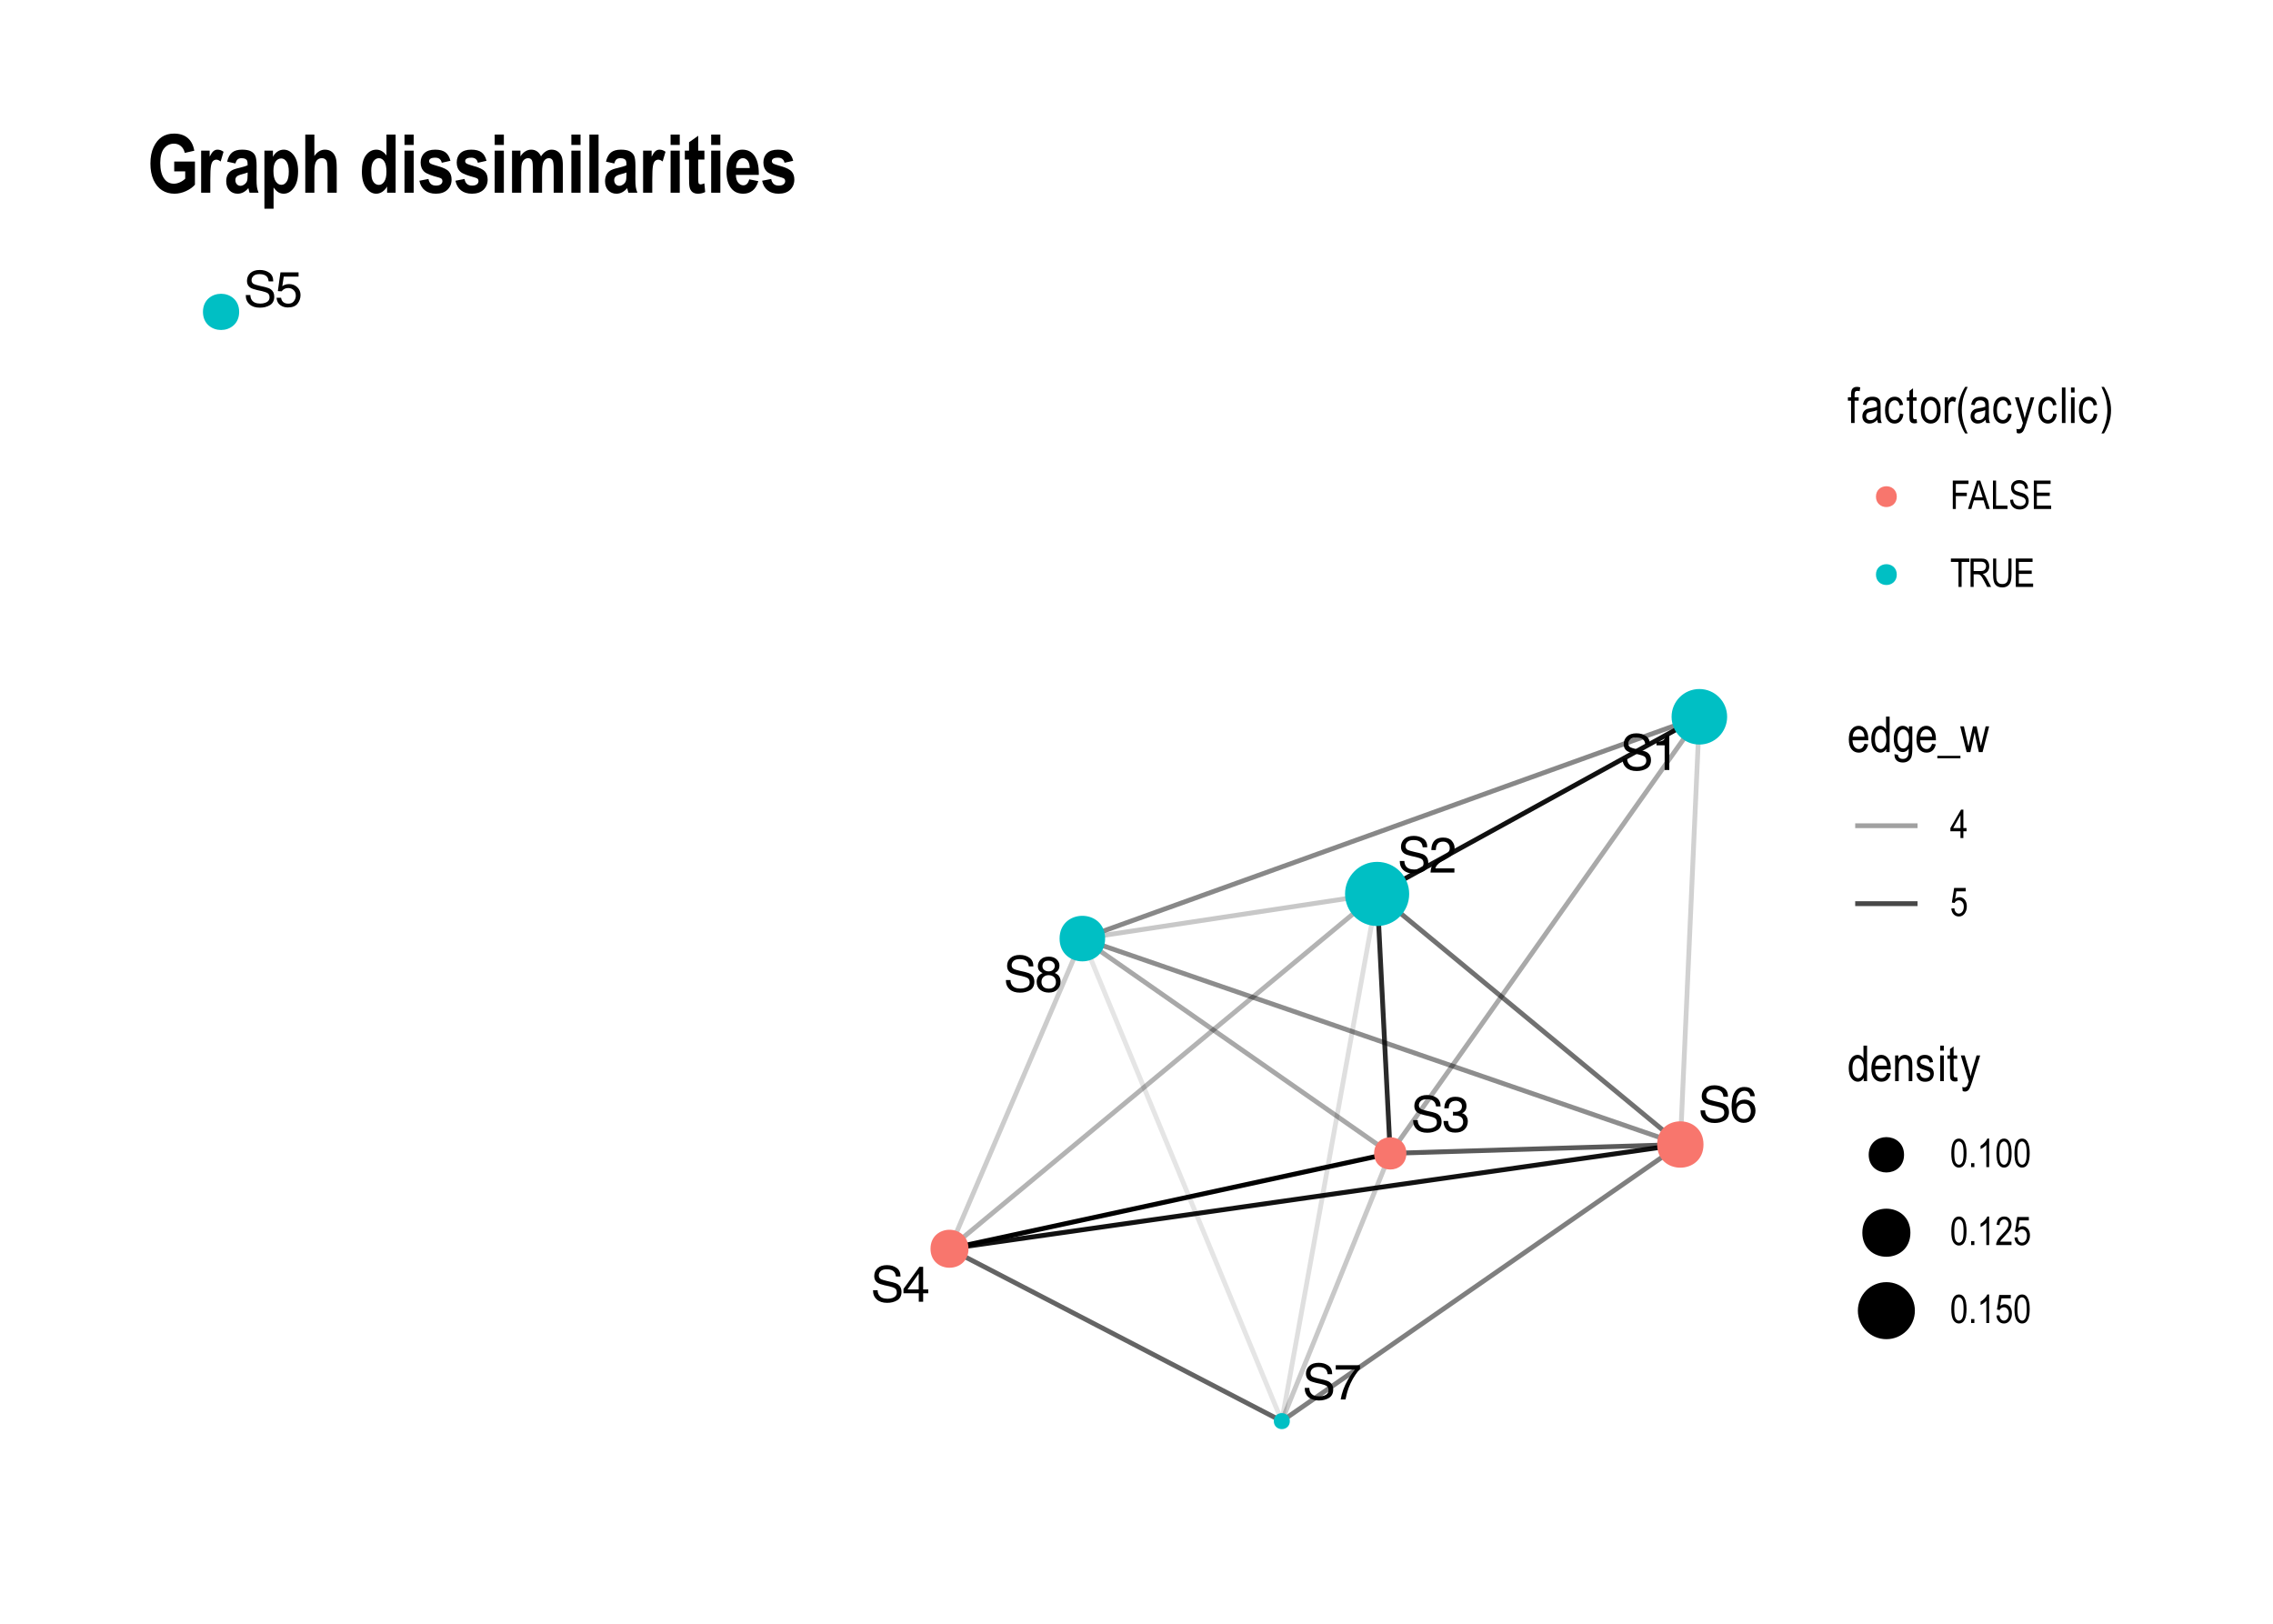 <?xml version="1.0" encoding="UTF-8"?>
<svg xmlns="http://www.w3.org/2000/svg" xmlns:xlink="http://www.w3.org/1999/xlink" width="504" height="360" viewBox="0 0 504 360">
<defs>
<g>
<g id="glyph-0-0">
<path d="M 0.359 0 L 0.359 -7.922 L 6.641 -7.922 L 6.641 0 Z M 5.656 -1 L 5.656 -6.938 L 1.344 -6.938 L 1.344 -1 Z M 5.656 -1 "/>
</g>
<g id="glyph-0-1">
<path d="M 1.547 -2.562 C 1.566 -2.102 1.672 -1.738 1.859 -1.469 C 2.211 -0.938 2.844 -0.672 3.75 -0.672 C 4.145 -0.672 4.508 -0.727 4.844 -0.844 C 5.477 -1.07 5.797 -1.473 5.797 -2.047 C 5.797 -2.473 5.664 -2.781 5.406 -2.969 C 5.125 -3.145 4.691 -3.301 4.109 -3.438 L 3.047 -3.672 C 2.336 -3.836 1.836 -4.016 1.547 -4.203 C 1.047 -4.535 0.797 -5.031 0.797 -5.688 C 0.797 -6.395 1.039 -6.977 1.531 -7.438 C 2.031 -7.895 2.727 -8.125 3.625 -8.125 C 4.457 -8.125 5.164 -7.922 5.75 -7.516 C 6.332 -7.117 6.625 -6.477 6.625 -5.594 L 5.609 -5.594 C 5.555 -6.02 5.441 -6.348 5.266 -6.578 C 4.941 -6.992 4.383 -7.203 3.594 -7.203 C 2.969 -7.203 2.516 -7.066 2.234 -6.797 C 1.953 -6.523 1.812 -6.219 1.812 -5.875 C 1.812 -5.477 1.973 -5.191 2.297 -5.016 C 2.516 -4.898 3 -4.754 3.75 -4.578 L 4.859 -4.328 C 5.391 -4.203 5.801 -4.035 6.094 -3.828 C 6.594 -3.461 6.844 -2.926 6.844 -2.219 C 6.844 -1.344 6.523 -0.711 5.891 -0.328 C 5.254 0.047 4.516 0.234 3.672 0.234 C 2.68 0.234 1.91 -0.016 1.359 -0.516 C 0.797 -1.016 0.52 -1.695 0.531 -2.562 Z M 3.719 -8.141 Z M 3.719 -8.141 "/>
</g>
<g id="glyph-0-2">
<path d="M 1.062 -5.469 L 1.062 -6.219 C 1.758 -6.281 2.242 -6.391 2.516 -6.547 C 2.797 -6.711 3.004 -7.094 3.141 -7.688 L 3.906 -7.688 L 3.906 0 L 2.875 0 L 2.875 -5.469 Z M 1.062 -5.469 "/>
</g>
<g id="glyph-0-3">
<path d="M 0.344 0 C 0.383 -0.664 0.52 -1.242 0.75 -1.734 C 0.988 -2.223 1.457 -2.672 2.156 -3.078 L 3.188 -3.672 C 3.656 -3.941 3.984 -4.176 4.172 -4.375 C 4.461 -4.664 4.609 -5.004 4.609 -5.391 C 4.609 -5.836 4.473 -6.191 4.203 -6.453 C 3.93 -6.723 3.57 -6.859 3.125 -6.859 C 2.457 -6.859 2 -6.609 1.75 -6.109 C 1.613 -5.836 1.535 -5.461 1.516 -4.984 L 0.531 -4.984 C 0.539 -5.66 0.664 -6.207 0.906 -6.625 C 1.32 -7.375 2.066 -7.75 3.141 -7.75 C 4.016 -7.75 4.656 -7.508 5.062 -7.031 C 5.477 -6.551 5.688 -6.02 5.688 -5.438 C 5.688 -4.82 5.469 -4.289 5.031 -3.844 C 4.781 -3.594 4.328 -3.285 3.672 -2.922 L 2.938 -2.516 C 2.582 -2.316 2.305 -2.129 2.109 -1.953 C 1.742 -1.641 1.516 -1.297 1.422 -0.922 L 5.641 -0.922 L 5.641 0 Z M 0.344 0 "/>
</g>
<g id="glyph-0-4">
<path d="M 2.875 0.203 C 1.957 0.203 1.289 -0.047 0.875 -0.547 C 0.469 -1.047 0.266 -1.656 0.266 -2.375 L 1.281 -2.375 C 1.32 -1.875 1.414 -1.508 1.562 -1.281 C 1.812 -0.875 2.266 -0.672 2.922 -0.672 C 3.43 -0.672 3.844 -0.805 4.156 -1.078 C 4.469 -1.359 4.625 -1.711 4.625 -2.141 C 4.625 -2.672 4.457 -3.039 4.125 -3.25 C 3.801 -3.469 3.348 -3.578 2.766 -3.578 C 2.703 -3.578 2.633 -3.578 2.562 -3.578 C 2.5 -3.578 2.438 -3.57 2.375 -3.562 L 2.375 -4.422 C 2.477 -4.41 2.562 -4.398 2.625 -4.391 C 2.695 -4.391 2.77 -4.391 2.844 -4.391 C 3.207 -4.391 3.508 -4.445 3.75 -4.562 C 4.156 -4.77 4.359 -5.129 4.359 -5.641 C 4.359 -6.023 4.219 -6.32 3.938 -6.531 C 3.664 -6.738 3.352 -6.844 3 -6.844 C 2.344 -6.844 1.895 -6.629 1.656 -6.203 C 1.52 -5.961 1.441 -5.625 1.422 -5.188 L 0.453 -5.188 C 0.453 -5.758 0.566 -6.25 0.797 -6.656 C 1.191 -7.375 1.891 -7.734 2.891 -7.734 C 3.68 -7.734 4.289 -7.555 4.719 -7.203 C 5.145 -6.859 5.359 -6.352 5.359 -5.688 C 5.359 -5.207 5.234 -4.82 4.984 -4.531 C 4.828 -4.344 4.625 -4.195 4.375 -4.094 C 4.781 -3.988 5.094 -3.773 5.312 -3.453 C 5.539 -3.141 5.656 -2.75 5.656 -2.281 C 5.656 -1.551 5.41 -0.953 4.922 -0.484 C 4.441 -0.023 3.758 0.203 2.875 0.203 Z M 2.875 0.203 "/>
</g>
<g id="glyph-0-5">
<path d="M 3.656 -2.734 L 3.656 -6.234 L 1.172 -2.734 Z M 3.672 0 L 3.672 -1.891 L 0.281 -1.891 L 0.281 -2.844 L 3.812 -7.75 L 4.641 -7.75 L 4.641 -2.734 L 5.781 -2.734 L 5.781 -1.891 L 4.641 -1.891 L 4.641 0 Z M 3.672 0 "/>
</g>
<g id="glyph-0-6">
<path d="M 1.359 -1.969 C 1.43 -1.414 1.691 -1.031 2.141 -0.812 C 2.367 -0.707 2.633 -0.656 2.938 -0.656 C 3.508 -0.656 3.93 -0.836 4.203 -1.203 C 4.484 -1.578 4.625 -1.984 4.625 -2.422 C 4.625 -2.961 4.457 -3.379 4.125 -3.672 C 3.801 -3.973 3.41 -4.125 2.953 -4.125 C 2.617 -4.125 2.332 -4.055 2.094 -3.922 C 1.852 -3.797 1.648 -3.617 1.484 -3.391 L 0.641 -3.438 L 1.219 -7.594 L 5.234 -7.594 L 5.234 -6.656 L 1.953 -6.656 L 1.625 -4.516 C 1.801 -4.648 1.973 -4.75 2.141 -4.812 C 2.422 -4.938 2.754 -5 3.141 -5 C 3.848 -5 4.445 -4.77 4.938 -4.312 C 5.426 -3.852 5.672 -3.273 5.672 -2.578 C 5.672 -1.848 5.445 -1.203 5 -0.641 C 4.551 -0.086 3.832 0.188 2.844 0.188 C 2.207 0.188 1.645 0.008 1.156 -0.344 C 0.676 -0.695 0.41 -1.238 0.359 -1.969 Z M 1.359 -1.969 "/>
</g>
<g id="glyph-0-7">
<path d="M 3.234 -7.75 C 4.098 -7.75 4.695 -7.523 5.031 -7.078 C 5.375 -6.629 5.547 -6.172 5.547 -5.703 L 4.578 -5.703 C 4.523 -6.004 4.438 -6.242 4.312 -6.422 C 4.07 -6.742 3.719 -6.906 3.25 -6.906 C 2.707 -6.906 2.273 -6.656 1.953 -6.156 C 1.629 -5.656 1.453 -4.938 1.422 -4 C 1.641 -4.32 1.922 -4.566 2.266 -4.734 C 2.566 -4.879 2.91 -4.953 3.297 -4.953 C 3.941 -4.953 4.504 -4.742 4.984 -4.328 C 5.473 -3.91 5.719 -3.289 5.719 -2.469 C 5.719 -1.77 5.488 -1.148 5.031 -0.609 C 4.57 -0.066 3.922 0.203 3.078 0.203 C 2.348 0.203 1.723 -0.07 1.203 -0.625 C 0.68 -1.176 0.422 -2.098 0.422 -3.391 C 0.422 -4.348 0.535 -5.164 0.766 -5.844 C 1.211 -7.113 2.035 -7.75 3.234 -7.75 Z M 3.156 -0.656 C 3.664 -0.656 4.047 -0.828 4.297 -1.172 C 4.555 -1.516 4.688 -1.922 4.688 -2.391 C 4.688 -2.785 4.57 -3.16 4.344 -3.516 C 4.113 -3.879 3.703 -4.062 3.109 -4.062 C 2.691 -4.062 2.328 -3.922 2.016 -3.641 C 1.703 -3.367 1.547 -2.953 1.547 -2.391 C 1.547 -1.898 1.688 -1.488 1.969 -1.156 C 2.258 -0.82 2.656 -0.656 3.156 -0.656 Z M 3.156 -0.656 "/>
</g>
<g id="glyph-0-8">
<path d="M 5.781 -7.594 L 5.781 -6.75 C 5.531 -6.508 5.195 -6.086 4.781 -5.484 C 4.375 -4.891 4.008 -4.25 3.688 -3.562 C 3.375 -2.883 3.141 -2.27 2.984 -1.719 C 2.879 -1.363 2.742 -0.789 2.578 0 L 1.5 0 C 1.75 -1.477 2.289 -2.945 3.125 -4.406 C 3.613 -5.258 4.129 -6 4.672 -6.625 L 0.406 -6.625 L 0.406 -7.594 Z M 5.781 -7.594 "/>
</g>
<g id="glyph-0-9">
<path d="M 3 -4.484 C 3.426 -4.484 3.758 -4.602 4 -4.844 C 4.25 -5.082 4.375 -5.367 4.375 -5.703 C 4.375 -5.992 4.254 -6.258 4.016 -6.5 C 3.785 -6.738 3.438 -6.859 2.969 -6.859 C 2.5 -6.859 2.16 -6.738 1.953 -6.5 C 1.742 -6.258 1.641 -5.973 1.641 -5.641 C 1.641 -5.285 1.773 -5.004 2.047 -4.797 C 2.316 -4.586 2.633 -4.484 3 -4.484 Z M 3.062 -0.656 C 3.508 -0.656 3.879 -0.773 4.172 -1.016 C 4.473 -1.266 4.625 -1.629 4.625 -2.109 C 4.625 -2.609 4.473 -2.988 4.172 -3.25 C 3.867 -3.508 3.477 -3.641 3 -3.641 C 2.531 -3.641 2.148 -3.504 1.859 -3.234 C 1.566 -2.973 1.422 -2.609 1.422 -2.141 C 1.422 -1.742 1.551 -1.395 1.812 -1.094 C 2.082 -0.801 2.5 -0.656 3.062 -0.656 Z M 1.688 -4.109 C 1.414 -4.223 1.203 -4.359 1.047 -4.516 C 0.766 -4.805 0.625 -5.18 0.625 -5.641 C 0.625 -6.211 0.832 -6.707 1.25 -7.125 C 1.664 -7.539 2.258 -7.75 3.031 -7.75 C 3.77 -7.75 4.348 -7.551 4.766 -7.156 C 5.191 -6.77 5.406 -6.316 5.406 -5.797 C 5.406 -5.316 5.281 -4.926 5.031 -4.625 C 4.895 -4.457 4.68 -4.289 4.391 -4.125 C 4.711 -3.977 4.969 -3.812 5.156 -3.625 C 5.488 -3.258 5.656 -2.789 5.656 -2.219 C 5.656 -1.539 5.426 -0.961 4.969 -0.484 C 4.52 -0.016 3.879 0.219 3.047 0.219 C 2.297 0.219 1.66 0.016 1.141 -0.391 C 0.617 -0.797 0.359 -1.391 0.359 -2.172 C 0.359 -2.629 0.469 -3.02 0.688 -3.344 C 0.914 -3.676 1.25 -3.93 1.688 -4.109 Z M 1.688 -4.109 "/>
</g>
<g id="glyph-1-0">
<path d="M 0.234 0 L 0.234 -6.875 L 2.328 -6.875 L 2.328 0 Z M 0.484 -0.281 L 2.078 -0.281 L 2.078 -6.641 L 0.484 -6.641 Z M 0.484 -0.281 "/>
</g>
<g id="glyph-1-1">
<path d="M 0.812 0 L 0.812 -4.953 L 0.109 -4.953 L 0.109 -5.703 L 0.812 -5.703 L 0.812 -6.312 C 0.812 -6.758 0.852 -7.094 0.938 -7.312 C 1.031 -7.539 1.172 -7.711 1.359 -7.828 C 1.555 -7.953 1.801 -8.016 2.094 -8.016 C 2.32 -8.016 2.57 -7.977 2.844 -7.906 L 2.719 -7.062 C 2.551 -7.102 2.395 -7.125 2.25 -7.125 C 2.008 -7.125 1.836 -7.062 1.734 -6.938 C 1.641 -6.812 1.594 -6.578 1.594 -6.234 L 1.594 -5.703 L 2.5 -5.703 L 2.5 -4.953 L 1.594 -4.953 L 1.594 0 Z M 0.812 0 "/>
</g>
<g id="glyph-1-2">
<path d="M 3.625 -0.703 C 3.363 -0.43 3.086 -0.223 2.797 -0.078 C 2.516 0.055 2.219 0.125 1.906 0.125 C 1.426 0.125 1.039 -0.02 0.75 -0.312 C 0.457 -0.602 0.312 -1 0.312 -1.5 C 0.312 -1.832 0.379 -2.125 0.516 -2.375 C 0.648 -2.625 0.832 -2.82 1.062 -2.969 C 1.301 -3.113 1.664 -3.219 2.156 -3.281 C 2.789 -3.375 3.258 -3.488 3.562 -3.625 L 3.578 -3.875 C 3.578 -4.258 3.504 -4.531 3.359 -4.688 C 3.16 -4.914 2.859 -5.031 2.453 -5.031 C 2.086 -5.031 1.812 -4.953 1.625 -4.797 C 1.445 -4.648 1.312 -4.367 1.219 -3.953 L 0.453 -4.078 C 0.555 -4.691 0.773 -5.133 1.109 -5.406 C 1.453 -5.688 1.941 -5.828 2.578 -5.828 C 3.066 -5.828 3.445 -5.734 3.719 -5.547 C 4 -5.367 4.176 -5.145 4.25 -4.875 C 4.32 -4.602 4.359 -4.203 4.359 -3.672 L 4.359 -2.391 C 4.359 -1.484 4.375 -0.91 4.406 -0.672 C 4.445 -0.441 4.52 -0.219 4.625 0 L 3.797 0 C 3.711 -0.195 3.656 -0.43 3.625 -0.703 Z M 3.562 -2.859 C 3.27 -2.711 2.836 -2.594 2.266 -2.5 C 1.93 -2.438 1.695 -2.367 1.562 -2.297 C 1.438 -2.223 1.336 -2.117 1.266 -1.984 C 1.191 -1.848 1.156 -1.695 1.156 -1.531 C 1.156 -1.258 1.238 -1.039 1.406 -0.875 C 1.57 -0.707 1.805 -0.625 2.109 -0.625 C 2.391 -0.625 2.645 -0.695 2.875 -0.844 C 3.102 -0.988 3.273 -1.188 3.391 -1.438 C 3.504 -1.688 3.562 -2.047 3.562 -2.516 Z M 3.562 -2.859 "/>
</g>
<g id="glyph-1-3">
<path d="M 3.641 -2.094 L 4.422 -1.969 C 4.336 -1.289 4.113 -0.77 3.75 -0.406 C 3.395 -0.051 2.961 0.125 2.453 0.125 C 1.836 0.125 1.332 -0.125 0.938 -0.625 C 0.539 -1.125 0.344 -1.867 0.344 -2.859 C 0.344 -3.848 0.539 -4.586 0.938 -5.078 C 1.344 -5.578 1.859 -5.828 2.484 -5.828 C 2.973 -5.828 3.379 -5.676 3.703 -5.375 C 4.035 -5.082 4.25 -4.633 4.344 -4.031 L 3.578 -3.891 C 3.504 -4.273 3.375 -4.562 3.188 -4.75 C 3 -4.938 2.773 -5.031 2.516 -5.031 C 2.117 -5.031 1.789 -4.859 1.531 -4.516 C 1.281 -4.172 1.156 -3.625 1.156 -2.875 C 1.156 -2.094 1.273 -1.531 1.516 -1.188 C 1.766 -0.844 2.082 -0.672 2.469 -0.672 C 2.77 -0.672 3.023 -0.785 3.234 -1.016 C 3.453 -1.242 3.586 -1.602 3.641 -2.094 Z M 3.641 -2.094 "/>
</g>
<g id="glyph-1-4">
<path d="M 2.344 -0.859 L 2.453 -0.016 C 2.234 0.047 2.035 0.078 1.859 0.078 C 1.586 0.078 1.367 0.023 1.203 -0.078 C 1.035 -0.191 0.914 -0.344 0.844 -0.531 C 0.781 -0.727 0.75 -1.109 0.75 -1.672 L 0.75 -4.953 L 0.172 -4.953 L 0.172 -5.703 L 0.75 -5.703 L 0.75 -7.109 L 1.547 -7.703 L 1.547 -5.703 L 2.344 -5.703 L 2.344 -4.953 L 1.547 -4.953 L 1.547 -1.609 C 1.547 -1.305 1.566 -1.109 1.609 -1.016 C 1.68 -0.891 1.812 -0.828 2 -0.828 C 2.082 -0.828 2.195 -0.836 2.344 -0.859 Z M 2.344 -0.859 "/>
</g>
<g id="glyph-1-5">
<path d="M 0.281 -2.859 C 0.281 -3.836 0.488 -4.578 0.906 -5.078 C 1.32 -5.578 1.844 -5.828 2.469 -5.828 C 3.094 -5.828 3.613 -5.578 4.031 -5.078 C 4.457 -4.578 4.672 -3.852 4.672 -2.906 C 4.672 -1.883 4.461 -1.125 4.047 -0.625 C 3.641 -0.125 3.113 0.125 2.469 0.125 C 1.844 0.125 1.32 -0.125 0.906 -0.625 C 0.488 -1.125 0.281 -1.867 0.281 -2.859 Z M 1.094 -2.859 C 1.094 -2.117 1.227 -1.566 1.5 -1.203 C 1.77 -0.848 2.102 -0.672 2.5 -0.672 C 2.875 -0.672 3.191 -0.848 3.453 -1.203 C 3.723 -1.566 3.859 -2.117 3.859 -2.859 C 3.859 -3.586 3.723 -4.129 3.453 -4.484 C 3.18 -4.848 2.848 -5.031 2.453 -5.031 C 2.078 -5.031 1.754 -4.848 1.484 -4.484 C 1.223 -4.129 1.094 -3.586 1.094 -2.859 Z M 1.094 -2.859 "/>
</g>
<g id="glyph-1-6">
<path d="M 0.578 0 L 0.578 -5.703 L 1.297 -5.703 L 1.297 -4.844 C 1.473 -5.238 1.641 -5.5 1.797 -5.625 C 1.953 -5.758 2.125 -5.828 2.312 -5.828 C 2.57 -5.828 2.844 -5.723 3.125 -5.516 L 2.859 -4.625 C 2.66 -4.758 2.469 -4.828 2.281 -4.828 C 2.113 -4.828 1.957 -4.77 1.812 -4.656 C 1.676 -4.539 1.578 -4.375 1.516 -4.156 C 1.422 -3.789 1.375 -3.398 1.375 -2.984 L 1.375 0 Z M 0.578 0 "/>
</g>
<g id="glyph-1-7">
<path d="M 2.109 2.312 C 1.711 1.695 1.352 0.938 1.031 0.031 C 0.707 -0.863 0.547 -1.828 0.547 -2.859 C 0.547 -4.598 1.066 -6.316 2.109 -8.016 L 2.672 -8.016 C 2.273 -7.172 2 -6.516 1.844 -6.047 C 1.688 -5.586 1.566 -5.078 1.484 -4.516 C 1.398 -3.961 1.359 -3.406 1.359 -2.844 C 1.359 -1.125 1.797 0.594 2.672 2.312 Z M 2.109 2.312 "/>
</g>
<g id="glyph-1-8">
<path d="M 0.562 2.203 L 0.469 1.297 C 0.645 1.348 0.797 1.375 0.922 1.375 C 1.086 1.375 1.223 1.336 1.328 1.266 C 1.441 1.203 1.535 1.098 1.609 0.953 C 1.641 0.898 1.742 0.586 1.922 0.016 L 0.141 -5.703 L 1 -5.703 L 1.984 -2.406 C 2.098 -1.988 2.207 -1.547 2.312 -1.078 C 2.406 -1.523 2.516 -1.957 2.641 -2.375 L 3.641 -5.703 L 4.438 -5.703 L 2.656 0.094 C 2.414 0.844 2.227 1.344 2.094 1.594 C 1.969 1.852 1.816 2.035 1.641 2.141 C 1.473 2.254 1.281 2.312 1.062 2.312 C 0.914 2.312 0.75 2.273 0.562 2.203 Z M 0.562 2.203 "/>
</g>
<g id="glyph-1-9">
<path d="M 0.562 0 L 0.562 -7.875 L 1.344 -7.875 L 1.344 0 Z M 0.562 0 "/>
</g>
<g id="glyph-1-10">
<path d="M 0.578 -6.766 L 0.578 -7.875 L 1.375 -7.875 L 1.375 -6.766 Z M 0.578 0 L 0.578 -5.703 L 1.375 -5.703 L 1.375 0 Z M 0.578 0 "/>
</g>
<g id="glyph-1-11">
<path d="M 0.891 2.312 L 0.328 2.312 C 1.203 0.594 1.641 -1.125 1.641 -2.844 C 1.641 -3.406 1.594 -3.961 1.5 -4.516 C 1.414 -5.078 1.297 -5.586 1.141 -6.047 C 0.992 -6.516 0.723 -7.172 0.328 -8.016 L 0.891 -8.016 C 1.93 -6.316 2.453 -4.598 2.453 -2.859 C 2.453 -1.859 2.297 -0.906 1.984 0 C 1.68 0.895 1.316 1.664 0.891 2.312 Z M 0.891 2.312 "/>
</g>
<g id="glyph-1-12">
<path d="M 3.781 -1.844 L 4.594 -1.719 C 4.457 -1.102 4.211 -0.641 3.859 -0.328 C 3.504 -0.023 3.062 0.125 2.531 0.125 C 1.875 0.125 1.336 -0.125 0.922 -0.625 C 0.516 -1.125 0.312 -1.848 0.312 -2.797 C 0.312 -3.785 0.516 -4.535 0.922 -5.047 C 1.336 -5.566 1.863 -5.828 2.5 -5.828 C 3.102 -5.828 3.609 -5.57 4.016 -5.062 C 4.422 -4.562 4.625 -3.828 4.625 -2.859 L 4.625 -2.609 L 1.125 -2.609 C 1.156 -1.961 1.301 -1.477 1.562 -1.156 C 1.832 -0.832 2.16 -0.672 2.547 -0.672 C 3.141 -0.672 3.551 -1.062 3.781 -1.844 Z M 1.172 -3.406 L 3.781 -3.406 C 3.75 -3.895 3.645 -4.258 3.469 -4.5 C 3.219 -4.852 2.895 -5.031 2.5 -5.031 C 2.145 -5.031 1.844 -4.883 1.594 -4.594 C 1.344 -4.301 1.203 -3.906 1.172 -3.406 Z M 1.172 -3.406 "/>
</g>
<g id="glyph-1-13">
<path d="M 3.609 0 L 3.609 -0.719 C 3.473 -0.445 3.289 -0.238 3.062 -0.094 C 2.832 0.051 2.586 0.125 2.328 0.125 C 1.773 0.125 1.297 -0.133 0.891 -0.656 C 0.492 -1.176 0.297 -1.91 0.297 -2.859 C 0.297 -3.504 0.383 -4.051 0.562 -4.5 C 0.738 -4.945 0.977 -5.281 1.281 -5.5 C 1.582 -5.719 1.914 -5.828 2.281 -5.828 C 2.539 -5.828 2.781 -5.758 3 -5.625 C 3.227 -5.488 3.414 -5.297 3.562 -5.047 L 3.562 -7.875 L 4.359 -7.875 L 4.359 0 Z M 1.109 -2.844 C 1.109 -2.102 1.234 -1.555 1.484 -1.203 C 1.742 -0.848 2.047 -0.672 2.391 -0.672 C 2.723 -0.672 3.008 -0.844 3.25 -1.188 C 3.5 -1.531 3.625 -2.047 3.625 -2.734 C 3.625 -3.535 3.5 -4.117 3.25 -4.484 C 3.008 -4.848 2.703 -5.031 2.328 -5.031 C 1.992 -5.031 1.707 -4.852 1.469 -4.5 C 1.227 -4.156 1.109 -3.602 1.109 -2.844 Z M 1.109 -2.844 "/>
</g>
<g id="glyph-1-14">
<path d="M 0.438 0.469 L 1.203 0.609 C 1.234 0.91 1.336 1.133 1.516 1.281 C 1.703 1.438 1.953 1.516 2.266 1.516 C 2.617 1.516 2.895 1.43 3.094 1.266 C 3.301 1.098 3.445 0.848 3.531 0.516 C 3.57 0.316 3.594 -0.102 3.594 -0.75 C 3.414 -0.5 3.219 -0.312 3 -0.188 C 2.789 -0.062 2.555 0 2.297 0 C 1.742 0 1.281 -0.234 0.906 -0.703 C 0.488 -1.254 0.281 -1.984 0.281 -2.891 C 0.281 -3.504 0.367 -4.039 0.547 -4.5 C 0.734 -4.957 0.977 -5.289 1.281 -5.5 C 1.582 -5.719 1.922 -5.828 2.297 -5.828 C 2.578 -5.828 2.832 -5.758 3.062 -5.625 C 3.289 -5.488 3.488 -5.285 3.656 -5.016 L 3.656 -5.703 L 4.391 -5.703 L 4.391 -0.781 C 4.391 0.102 4.316 0.734 4.172 1.109 C 4.035 1.484 3.801 1.773 3.469 1.984 C 3.145 2.203 2.754 2.312 2.297 2.312 C 1.691 2.312 1.223 2.148 0.891 1.828 C 0.566 1.504 0.414 1.051 0.438 0.469 Z M 1.094 -2.953 C 1.094 -2.203 1.211 -1.656 1.453 -1.312 C 1.703 -0.969 2.008 -0.797 2.375 -0.797 C 2.727 -0.797 3.031 -0.961 3.281 -1.297 C 3.531 -1.641 3.656 -2.176 3.656 -2.906 C 3.656 -3.625 3.523 -4.156 3.266 -4.5 C 3.016 -4.852 2.703 -5.031 2.328 -5.031 C 2.004 -5.031 1.719 -4.852 1.469 -4.5 C 1.219 -4.156 1.094 -3.641 1.094 -2.953 Z M 1.094 -2.953 "/>
</g>
<g id="glyph-1-15">
<path d="M -0.062 0.828 L 5.062 0.828 L 5.062 1.375 L -0.062 1.375 Z M -0.062 0.828 "/>
</g>
<g id="glyph-1-16">
<path d="M 1.438 0 L 0.016 -5.703 L 0.828 -5.703 L 1.578 -2.406 L 1.844 -1.188 L 2.094 -2.359 L 2.844 -5.703 L 3.656 -5.703 L 4.344 -2.391 L 4.594 -1.312 L 4.859 -2.406 L 5.656 -5.703 L 6.422 -5.703 L 4.969 0 L 4.141 0 L 3.391 -3.422 L 3.219 -4.391 L 2.266 0 Z M 1.438 0 "/>
</g>
<g id="glyph-1-17">
<path d="M 0.578 0 L 0.578 -5.703 L 1.297 -5.703 L 1.297 -4.891 C 1.461 -5.203 1.672 -5.438 1.922 -5.594 C 2.172 -5.75 2.457 -5.828 2.781 -5.828 C 3.031 -5.828 3.258 -5.773 3.469 -5.672 C 3.688 -5.578 3.859 -5.453 3.984 -5.297 C 4.117 -5.141 4.219 -4.93 4.281 -4.672 C 4.352 -4.422 4.391 -4.031 4.391 -3.5 L 4.391 0 L 3.594 0 L 3.594 -3.469 C 3.594 -3.883 3.555 -4.188 3.484 -4.375 C 3.41 -4.57 3.297 -4.723 3.141 -4.828 C 2.992 -4.941 2.816 -5 2.609 -5 C 2.234 -5 1.93 -4.852 1.703 -4.562 C 1.484 -4.281 1.375 -3.797 1.375 -3.109 L 1.375 0 Z M 0.578 0 "/>
</g>
<g id="glyph-1-18">
<path d="M 0.281 -1.703 L 1.062 -1.859 C 1.113 -1.453 1.238 -1.148 1.438 -0.953 C 1.645 -0.766 1.922 -0.672 2.266 -0.672 C 2.609 -0.672 2.875 -0.754 3.062 -0.922 C 3.258 -1.086 3.359 -1.301 3.359 -1.562 C 3.359 -1.789 3.273 -1.969 3.109 -2.094 C 2.992 -2.176 2.723 -2.285 2.297 -2.422 C 1.68 -2.609 1.27 -2.766 1.062 -2.891 C 0.852 -3.023 0.691 -3.203 0.578 -3.422 C 0.461 -3.648 0.406 -3.906 0.406 -4.188 C 0.406 -4.676 0.562 -5.07 0.875 -5.375 C 1.188 -5.676 1.617 -5.828 2.172 -5.828 C 2.523 -5.828 2.832 -5.766 3.094 -5.641 C 3.352 -5.516 3.551 -5.348 3.688 -5.141 C 3.832 -4.93 3.93 -4.629 3.984 -4.234 L 3.219 -4.109 C 3.145 -4.723 2.805 -5.031 2.203 -5.031 C 1.859 -5.031 1.598 -4.961 1.422 -4.828 C 1.254 -4.691 1.172 -4.516 1.172 -4.297 C 1.172 -4.086 1.254 -3.922 1.422 -3.797 C 1.516 -3.734 1.801 -3.617 2.281 -3.453 C 2.938 -3.242 3.359 -3.078 3.547 -2.953 C 3.742 -2.828 3.895 -2.656 4 -2.438 C 4.102 -2.227 4.156 -1.977 4.156 -1.688 C 4.156 -1.145 3.984 -0.703 3.641 -0.359 C 3.297 -0.023 2.828 0.141 2.234 0.141 C 1.109 0.141 0.457 -0.473 0.281 -1.703 Z M 0.281 -1.703 "/>
</g>
<g id="glyph-2-0">
<path d="M 0.188 0 L 0.188 -5.5 L 1.859 -5.5 L 1.859 0 Z M 0.391 -0.234 L 1.656 -0.234 L 1.656 -5.312 L 0.391 -5.312 Z M 0.391 -0.234 "/>
</g>
<g id="glyph-2-1">
<path d="M 0.609 0 L 0.609 -6.297 L 4.094 -6.297 L 4.094 -5.547 L 1.281 -5.547 L 1.281 -3.609 L 3.719 -3.609 L 3.719 -2.859 L 1.281 -2.859 L 1.281 0 Z M 0.609 0 "/>
</g>
<g id="glyph-2-2">
<path d="M -0.016 0 L 1.969 -6.297 L 2.703 -6.297 L 4.828 0 L 4.047 0 L 3.438 -1.906 L 1.281 -1.906 L 0.719 0 Z M 1.484 -2.578 L 3.234 -2.578 L 2.688 -4.328 C 2.52 -4.867 2.398 -5.305 2.328 -5.641 C 2.266 -5.234 2.172 -4.832 2.047 -4.438 Z M 1.484 -2.578 "/>
</g>
<g id="glyph-2-3">
<path d="M 0.516 0 L 0.516 -6.297 L 1.203 -6.297 L 1.203 -0.75 L 3.734 -0.75 L 3.734 0 Z M 0.516 0 "/>
</g>
<g id="glyph-2-4">
<path d="M 0.328 -2.016 L 0.969 -2.094 C 1 -1.75 1.078 -1.477 1.203 -1.281 C 1.328 -1.094 1.5 -0.938 1.719 -0.812 C 1.945 -0.695 2.203 -0.641 2.484 -0.641 C 2.891 -0.641 3.207 -0.738 3.438 -0.938 C 3.664 -1.133 3.781 -1.395 3.781 -1.719 C 3.781 -1.906 3.738 -2.066 3.656 -2.203 C 3.57 -2.336 3.445 -2.445 3.281 -2.531 C 3.113 -2.625 2.758 -2.754 2.219 -2.922 C 1.727 -3.055 1.379 -3.195 1.172 -3.344 C 0.973 -3.488 0.816 -3.676 0.703 -3.906 C 0.586 -4.133 0.531 -4.391 0.531 -4.672 C 0.531 -5.18 0.691 -5.598 1.016 -5.922 C 1.348 -6.242 1.789 -6.406 2.344 -6.406 C 2.727 -6.406 3.062 -6.328 3.344 -6.172 C 3.633 -6.023 3.859 -5.805 4.016 -5.516 C 4.18 -5.234 4.27 -4.898 4.281 -4.516 L 3.625 -4.469 C 3.594 -4.875 3.469 -5.176 3.25 -5.375 C 3.039 -5.57 2.75 -5.672 2.375 -5.672 C 1.988 -5.672 1.691 -5.582 1.484 -5.406 C 1.285 -5.238 1.188 -5.016 1.188 -4.734 C 1.188 -4.484 1.258 -4.285 1.406 -4.141 C 1.551 -4.004 1.883 -3.863 2.406 -3.719 C 2.914 -3.582 3.273 -3.461 3.484 -3.359 C 3.797 -3.191 4.031 -2.977 4.188 -2.719 C 4.352 -2.457 4.438 -2.145 4.438 -1.781 C 4.438 -1.414 4.352 -1.086 4.188 -0.797 C 4.02 -0.504 3.789 -0.281 3.5 -0.125 C 3.207 0.031 2.852 0.109 2.438 0.109 C 1.801 0.109 1.289 -0.082 0.906 -0.469 C 0.531 -0.852 0.336 -1.367 0.328 -2.016 Z M 0.328 -2.016 "/>
</g>
<g id="glyph-2-5">
<path d="M 0.578 0 L 0.578 -6.297 L 4.297 -6.297 L 4.297 -5.547 L 1.25 -5.547 L 1.25 -3.625 L 4.109 -3.625 L 4.109 -2.891 L 1.25 -2.891 L 1.25 -0.75 L 4.422 -0.75 L 4.422 0 Z M 0.578 0 "/>
</g>
<g id="glyph-2-6">
<path d="M 1.875 0 L 1.875 -5.547 L 0.188 -5.547 L 0.188 -6.297 L 4.281 -6.297 L 4.281 -5.547 L 2.562 -5.547 L 2.562 0 Z M 1.875 0 "/>
</g>
<g id="glyph-2-7">
<path d="M 0.547 0 L 0.547 -6.297 L 2.844 -6.297 C 3.32 -6.297 3.676 -6.234 3.906 -6.109 C 4.133 -5.992 4.32 -5.801 4.469 -5.531 C 4.613 -5.258 4.688 -4.941 4.688 -4.578 C 4.688 -4.109 4.562 -3.723 4.312 -3.422 C 4.062 -3.129 3.703 -2.941 3.234 -2.859 C 3.422 -2.742 3.566 -2.629 3.672 -2.516 C 3.867 -2.273 4.047 -2.008 4.203 -1.719 L 5.109 0 L 4.25 0 L 3.562 -1.312 C 3.289 -1.82 3.086 -2.164 2.953 -2.344 C 2.816 -2.52 2.688 -2.641 2.562 -2.703 C 2.438 -2.766 2.258 -2.797 2.031 -2.797 L 1.234 -2.797 L 1.234 0 Z M 1.234 -3.516 L 2.703 -3.516 C 3.023 -3.516 3.27 -3.551 3.438 -3.625 C 3.602 -3.707 3.734 -3.832 3.828 -4 C 3.93 -4.164 3.984 -4.359 3.984 -4.578 C 3.984 -4.898 3.891 -5.148 3.703 -5.328 C 3.516 -5.504 3.238 -5.594 2.875 -5.594 L 1.234 -5.594 Z M 1.234 -3.516 "/>
</g>
<g id="glyph-2-8">
<path d="M 3.938 -6.297 L 4.625 -6.297 L 4.625 -2.656 C 4.625 -2.051 4.562 -1.551 4.438 -1.156 C 4.32 -0.77 4.102 -0.461 3.781 -0.234 C 3.469 -0.004 3.07 0.109 2.594 0.109 C 1.914 0.109 1.406 -0.094 1.062 -0.5 C 0.719 -0.906 0.547 -1.625 0.547 -2.656 L 0.547 -6.297 L 1.234 -6.297 L 1.234 -2.656 C 1.234 -2.094 1.273 -1.68 1.359 -1.422 C 1.453 -1.172 1.598 -0.977 1.797 -0.844 C 2.004 -0.707 2.254 -0.641 2.547 -0.641 C 3.023 -0.641 3.375 -0.773 3.594 -1.047 C 3.82 -1.328 3.938 -1.863 3.938 -2.656 Z M 3.938 -6.297 "/>
</g>
<g id="glyph-2-9">
<path d="M 2.312 0 L 2.312 -1.5 L 0.078 -1.5 L 0.078 -2.219 L 2.438 -6.297 L 2.953 -6.297 L 2.953 -2.219 L 3.656 -2.219 L 3.656 -1.5 L 2.953 -1.5 L 2.953 0 Z M 2.312 -2.219 L 2.312 -5.062 L 0.703 -2.219 Z M 2.312 -2.219 "/>
</g>
<g id="glyph-2-10">
<path d="M 0.281 -1.656 L 0.953 -1.719 C 1.004 -1.312 1.117 -1.008 1.297 -0.812 C 1.484 -0.625 1.695 -0.531 1.938 -0.531 C 2.238 -0.531 2.5 -0.664 2.719 -0.938 C 2.938 -1.219 3.047 -1.598 3.047 -2.078 C 3.047 -2.523 2.938 -2.867 2.719 -3.109 C 2.508 -3.359 2.25 -3.484 1.938 -3.484 C 1.738 -3.484 1.555 -3.43 1.391 -3.328 C 1.223 -3.223 1.094 -3.07 1 -2.875 L 0.406 -2.984 L 0.906 -6.219 L 3.469 -6.219 L 3.469 -5.469 L 1.406 -5.469 L 1.125 -3.781 C 1.438 -4.039 1.766 -4.172 2.109 -4.172 C 2.535 -4.172 2.91 -3.988 3.234 -3.625 C 3.555 -3.258 3.719 -2.766 3.719 -2.141 C 3.719 -1.523 3.555 -0.992 3.234 -0.547 C 2.91 -0.109 2.484 0.109 1.953 0.109 C 1.504 0.109 1.125 -0.047 0.812 -0.359 C 0.508 -0.672 0.332 -1.102 0.281 -1.656 Z M 0.281 -1.656 "/>
</g>
<g id="glyph-2-11">
<path d="M 0.281 -3.109 C 0.281 -4.16 0.422 -4.957 0.703 -5.5 C 0.992 -6.051 1.414 -6.328 1.969 -6.328 C 2.469 -6.328 2.859 -6.102 3.141 -5.656 C 3.484 -5.125 3.656 -4.273 3.656 -3.109 C 3.656 -2.055 3.516 -1.254 3.234 -0.703 C 2.953 -0.16 2.531 0.109 1.969 0.109 C 1.477 0.109 1.07 -0.129 0.75 -0.609 C 0.438 -1.086 0.281 -1.922 0.281 -3.109 Z M 0.938 -3.109 C 0.938 -2.086 1.035 -1.398 1.234 -1.047 C 1.43 -0.703 1.68 -0.531 1.984 -0.531 C 2.273 -0.531 2.516 -0.703 2.703 -1.047 C 2.898 -1.398 3 -2.086 3 -3.109 C 3 -4.129 2.898 -4.812 2.703 -5.156 C 2.504 -5.508 2.254 -5.688 1.953 -5.688 C 1.66 -5.688 1.414 -5.508 1.219 -5.156 C 1.031 -4.801 0.938 -4.117 0.938 -3.109 Z M 0.938 -3.109 "/>
</g>
<g id="glyph-2-12">
<path d="M 0.672 0 L 0.672 -0.875 L 1.391 -0.875 L 1.391 0 Z M 0.672 0 "/>
</g>
<g id="glyph-2-13">
<path d="M 2.672 0 L 2.047 0 L 2.047 -4.922 C 1.898 -4.754 1.703 -4.578 1.453 -4.391 C 1.203 -4.211 0.973 -4.082 0.766 -4 L 0.766 -4.734 C 1.117 -4.941 1.426 -5.188 1.688 -5.469 C 1.957 -5.758 2.148 -6.047 2.266 -6.328 L 2.672 -6.328 Z M 2.672 0 "/>
</g>
<g id="glyph-2-14">
<path d="M 3.625 -0.75 L 3.625 0 L 0.219 0 C 0.207 -0.301 0.297 -0.633 0.484 -1 C 0.672 -1.375 1.02 -1.816 1.531 -2.328 C 2.125 -2.922 2.508 -3.375 2.688 -3.688 C 2.875 -4.008 2.969 -4.312 2.969 -4.594 C 2.969 -4.914 2.875 -5.176 2.688 -5.375 C 2.5 -5.582 2.27 -5.688 2 -5.688 C 1.707 -5.688 1.461 -5.578 1.266 -5.359 C 1.078 -5.141 0.984 -4.828 0.984 -4.422 L 0.328 -4.5 C 0.379 -5.102 0.551 -5.555 0.844 -5.859 C 1.145 -6.172 1.535 -6.328 2.016 -6.328 C 2.547 -6.328 2.945 -6.145 3.219 -5.781 C 3.488 -5.426 3.625 -5.023 3.625 -4.578 C 3.625 -4.18 3.516 -3.797 3.297 -3.422 C 3.086 -3.055 2.688 -2.566 2.094 -1.953 C 1.719 -1.566 1.473 -1.301 1.359 -1.156 C 1.254 -1.02 1.164 -0.883 1.094 -0.75 Z M 3.625 -0.75 "/>
</g>
<g id="glyph-3-0">
<path d="M 0.391 0 L 0.391 -11.25 L 3.812 -11.25 L 3.812 0 Z M 0.797 -0.469 L 3.406 -0.469 L 3.406 -10.875 L 0.797 -10.875 Z M 0.797 -0.469 "/>
</g>
<g id="glyph-3-1">
<path d="M 6 -4.734 L 6 -6.906 L 10.594 -6.906 L 10.594 -1.781 C 10.125 -1.227 9.461 -0.754 8.609 -0.359 C 7.766 0.023 6.914 0.219 6.062 0.219 C 5.02 0.219 4.098 -0.035 3.297 -0.547 C 2.504 -1.055 1.875 -1.82 1.406 -2.844 C 0.945 -3.875 0.719 -5.078 0.719 -6.453 C 0.719 -7.879 0.953 -9.094 1.422 -10.094 C 1.891 -11.102 2.5 -11.859 3.25 -12.359 C 4.008 -12.859 4.91 -13.109 5.953 -13.109 C 7.211 -13.109 8.223 -12.785 8.984 -12.141 C 9.742 -11.504 10.234 -10.562 10.453 -9.312 L 8.344 -8.828 C 8.188 -9.492 7.895 -10 7.469 -10.344 C 7.051 -10.695 6.547 -10.875 5.953 -10.875 C 5.047 -10.875 4.312 -10.52 3.75 -9.812 C 3.188 -9.113 2.906 -8.039 2.906 -6.594 C 2.906 -5.039 3.211 -3.859 3.828 -3.047 C 4.348 -2.348 5.051 -2 5.938 -2 C 6.352 -2 6.785 -2.098 7.234 -2.297 C 7.68 -2.492 8.082 -2.766 8.438 -3.109 L 8.438 -4.734 Z M 6 -4.734 "/>
</g>
<g id="glyph-3-2">
<path d="M 3 0 L 0.969 0 L 0.969 -9.328 L 2.859 -9.328 L 2.859 -8 C 3.18 -8.625 3.469 -9.035 3.719 -9.234 C 3.977 -9.441 4.273 -9.547 4.609 -9.547 C 5.066 -9.547 5.508 -9.391 5.938 -9.078 L 5.297 -6.922 C 4.961 -7.191 4.645 -7.328 4.344 -7.328 C 4.062 -7.328 3.812 -7.223 3.594 -7.016 C 3.383 -6.805 3.234 -6.43 3.141 -5.891 C 3.047 -5.348 3 -4.348 3 -2.891 Z M 3 0 "/>
</g>
<g id="glyph-3-3">
<path d="M 2.578 -6.484 L 0.734 -6.891 C 0.961 -7.836 1.332 -8.516 1.844 -8.922 C 2.352 -9.336 3.086 -9.547 4.047 -9.547 C 4.898 -9.547 5.551 -9.426 6 -9.188 C 6.457 -8.945 6.781 -8.617 6.969 -8.203 C 7.164 -7.785 7.266 -7.035 7.266 -5.953 L 7.25 -3.062 C 7.25 -2.258 7.281 -1.66 7.344 -1.266 C 7.406 -0.867 7.523 -0.445 7.703 0 L 5.703 0 L 5.438 -1.016 C 5.094 -0.609 4.723 -0.301 4.328 -0.094 C 3.93 0.113 3.508 0.219 3.062 0.219 C 2.32 0.219 1.711 -0.031 1.234 -0.531 C 0.766 -1.039 0.531 -1.711 0.531 -2.547 C 0.531 -3.066 0.625 -3.523 0.812 -3.922 C 1.008 -4.316 1.281 -4.629 1.625 -4.859 C 1.977 -5.098 2.547 -5.305 3.328 -5.484 C 4.266 -5.703 4.914 -5.906 5.281 -6.094 C 5.281 -6.602 5.242 -6.938 5.172 -7.094 C 5.098 -7.258 4.961 -7.395 4.766 -7.5 C 4.566 -7.602 4.289 -7.656 3.938 -7.656 C 3.57 -7.656 3.285 -7.57 3.078 -7.406 C 2.867 -7.238 2.703 -6.93 2.578 -6.484 Z M 5.281 -4.484 C 5.02 -4.379 4.617 -4.254 4.078 -4.109 C 3.453 -3.953 3.039 -3.77 2.844 -3.562 C 2.656 -3.363 2.562 -3.109 2.562 -2.797 C 2.562 -2.441 2.664 -2.141 2.875 -1.891 C 3.094 -1.648 3.363 -1.531 3.688 -1.531 C 3.969 -1.531 4.25 -1.629 4.531 -1.828 C 4.812 -2.023 5.004 -2.254 5.109 -2.516 C 5.223 -2.785 5.281 -3.273 5.281 -3.984 Z M 5.281 -4.484 "/>
</g>
<g id="glyph-3-4">
<path d="M 1 -9.328 L 2.891 -9.328 L 2.891 -7.969 C 3.148 -8.457 3.488 -8.844 3.906 -9.125 C 4.332 -9.406 4.789 -9.547 5.281 -9.547 C 6.145 -9.547 6.891 -9.129 7.516 -8.297 C 8.148 -7.461 8.469 -6.281 8.469 -4.75 C 8.469 -3.145 8.148 -1.914 7.516 -1.062 C 6.891 -0.207 6.141 0.219 5.266 0.219 C 4.859 0.219 4.477 0.117 4.125 -0.078 C 3.781 -0.273 3.414 -0.633 3.031 -1.156 L 3.031 3.547 L 1 3.547 Z M 3 -4.828 C 3 -3.773 3.172 -3 3.516 -2.5 C 3.859 -2 4.273 -1.75 4.766 -1.75 C 5.223 -1.75 5.609 -1.977 5.922 -2.438 C 6.242 -2.895 6.406 -3.645 6.406 -4.688 C 6.406 -5.676 6.242 -6.406 5.922 -6.875 C 5.598 -7.352 5.203 -7.594 4.734 -7.594 C 4.234 -7.594 3.816 -7.363 3.484 -6.906 C 3.16 -6.445 3 -5.754 3 -4.828 Z M 3 -4.828 "/>
</g>
<g id="glyph-3-5">
<path d="M 3.078 -12.891 L 3.078 -8.141 C 3.398 -8.609 3.754 -8.957 4.141 -9.188 C 4.535 -9.426 4.961 -9.547 5.422 -9.547 C 6.035 -9.547 6.547 -9.383 6.953 -9.062 C 7.359 -8.738 7.648 -8.281 7.828 -7.688 C 7.961 -7.258 8.031 -6.52 8.031 -5.469 L 8.031 0 L 6 0 L 6 -4.938 C 6 -6.07 5.926 -6.785 5.781 -7.078 C 5.57 -7.461 5.223 -7.656 4.734 -7.656 C 4.211 -7.656 3.805 -7.445 3.516 -7.031 C 3.223 -6.613 3.078 -5.828 3.078 -4.672 L 3.078 0 L 1.062 0 L 1.062 -12.891 Z M 3.078 -12.891 "/>
</g>
<g id="glyph-3-6">
</g>
<g id="glyph-3-7">
<path d="M 8.094 0 L 6.203 0 L 6.203 -1.375 C 5.891 -0.844 5.52 -0.441 5.094 -0.172 C 4.676 0.086 4.242 0.219 3.797 0.219 C 2.941 0.219 2.195 -0.207 1.562 -1.062 C 0.926 -1.914 0.609 -3.133 0.609 -4.719 C 0.609 -6.312 0.914 -7.516 1.531 -8.328 C 2.156 -9.141 2.922 -9.547 3.828 -9.547 C 4.254 -9.547 4.656 -9.438 5.031 -9.219 C 5.406 -9 5.75 -8.676 6.062 -8.25 L 6.062 -12.891 L 8.094 -12.891 Z M 2.688 -4.875 C 2.688 -4.031 2.754 -3.398 2.891 -2.984 C 3.035 -2.566 3.238 -2.254 3.5 -2.047 C 3.77 -1.836 4.07 -1.734 4.406 -1.734 C 4.852 -1.734 5.238 -1.973 5.562 -2.453 C 5.895 -2.941 6.062 -3.664 6.062 -4.625 C 6.062 -5.695 5.898 -6.469 5.578 -6.938 C 5.266 -7.414 4.863 -7.656 4.375 -7.656 C 3.906 -7.656 3.504 -7.422 3.172 -6.953 C 2.848 -6.492 2.688 -5.801 2.688 -4.875 Z M 2.688 -4.875 "/>
</g>
<g id="glyph-3-8">
<path d="M 1.062 -10.594 L 1.062 -12.891 L 3.094 -12.891 L 3.094 -10.594 Z M 1.062 0 L 1.062 -9.328 L 3.094 -9.328 L 3.094 0 Z M 1.062 0 "/>
</g>
<g id="glyph-3-9">
<path d="M 0.359 -2.656 L 2.375 -3.047 C 2.551 -2.066 3.098 -1.578 4.016 -1.578 C 4.504 -1.578 4.867 -1.672 5.109 -1.859 C 5.348 -2.047 5.469 -2.285 5.469 -2.578 C 5.469 -2.785 5.414 -2.945 5.312 -3.062 C 5.195 -3.188 4.977 -3.289 4.656 -3.375 C 2.988 -3.812 1.93 -4.227 1.484 -4.625 C 0.922 -5.125 0.641 -5.812 0.641 -6.688 C 0.641 -7.551 0.91 -8.242 1.453 -8.766 C 2.004 -9.285 2.805 -9.547 3.859 -9.547 C 4.859 -9.547 5.617 -9.348 6.141 -8.953 C 6.66 -8.566 7.031 -7.941 7.25 -7.078 L 5.328 -6.641 C 5.16 -7.391 4.68 -7.766 3.891 -7.766 C 3.391 -7.766 3.035 -7.691 2.828 -7.547 C 2.617 -7.41 2.516 -7.227 2.516 -7 C 2.516 -6.789 2.609 -6.617 2.797 -6.484 C 2.992 -6.348 3.598 -6.141 4.609 -5.859 C 5.734 -5.535 6.5 -5.148 6.906 -4.703 C 7.301 -4.254 7.5 -3.656 7.5 -2.906 C 7.5 -2 7.191 -1.25 6.578 -0.656 C 5.961 -0.07 5.109 0.219 4.016 0.219 C 3.023 0.219 2.219 -0.023 1.594 -0.516 C 0.969 -1.004 0.555 -1.719 0.359 -2.656 Z M 0.359 -2.656 "/>
</g>
<g id="glyph-3-10">
<path d="M 0.906 -9.328 L 2.766 -9.328 L 2.766 -8.062 C 3.098 -8.562 3.461 -8.93 3.859 -9.172 C 4.266 -9.422 4.695 -9.547 5.156 -9.547 C 5.645 -9.547 6.07 -9.422 6.438 -9.172 C 6.801 -8.93 7.098 -8.562 7.328 -8.062 C 7.66 -8.562 8.02 -8.93 8.406 -9.172 C 8.801 -9.422 9.219 -9.547 9.656 -9.547 C 10.176 -9.547 10.625 -9.422 11 -9.172 C 11.383 -8.922 11.676 -8.562 11.875 -8.094 C 12.07 -7.633 12.172 -6.926 12.172 -5.969 L 12.172 0 L 10.141 0 L 10.141 -5.328 C 10.141 -6.266 10.055 -6.883 9.891 -7.188 C 9.723 -7.5 9.445 -7.656 9.062 -7.656 C 8.613 -7.656 8.25 -7.438 7.969 -7 C 7.695 -6.57 7.562 -5.734 7.562 -4.484 L 7.562 0 L 5.531 0 L 5.531 -5.109 C 5.531 -6.129 5.473 -6.785 5.359 -7.078 C 5.211 -7.461 4.914 -7.656 4.469 -7.656 C 4.176 -7.656 3.898 -7.555 3.641 -7.359 C 3.391 -7.16 3.207 -6.867 3.094 -6.484 C 2.988 -6.098 2.938 -5.445 2.938 -4.531 L 2.938 0 L 0.906 0 Z M 0.906 -9.328 "/>
</g>
<g id="glyph-3-11">
<path d="M 1.062 0 L 1.062 -12.891 L 3.094 -12.891 L 3.094 0 Z M 1.062 0 "/>
</g>
<g id="glyph-3-12">
<path d="M 4.562 -9.328 L 4.562 -7.359 L 3.188 -7.359 L 3.188 -3.609 C 3.188 -2.785 3.207 -2.312 3.25 -2.188 C 3.32 -1.957 3.488 -1.844 3.75 -1.844 C 3.938 -1.844 4.203 -1.922 4.547 -2.078 L 4.734 -0.156 C 4.266 0.094 3.734 0.219 3.141 0.219 C 2.617 0.219 2.203 0.094 1.891 -0.156 C 1.586 -0.406 1.383 -0.758 1.281 -1.219 C 1.195 -1.562 1.156 -2.254 1.156 -3.297 L 1.156 -7.359 L 0.219 -7.359 L 0.219 -9.328 L 1.156 -9.328 L 1.156 -11.188 L 3.188 -12.625 L 3.188 -9.328 Z M 4.562 -9.328 "/>
</g>
<g id="glyph-3-13">
<path d="M 5.5 -2.969 L 7.516 -2.562 C 7.242 -1.625 6.82 -0.926 6.25 -0.469 C 5.688 -0.008 5 0.219 4.188 0.219 C 3.051 0.219 2.176 -0.16 1.562 -0.922 C 0.832 -1.797 0.469 -3.023 0.469 -4.609 C 0.469 -6.172 0.836 -7.422 1.578 -8.359 C 2.191 -9.148 2.992 -9.547 3.984 -9.547 C 5.078 -9.547 5.938 -9.141 6.562 -8.328 C 7.27 -7.398 7.625 -6.035 7.625 -4.234 L 7.625 -3.953 L 2.547 -3.953 C 2.555 -3.211 2.723 -2.641 3.047 -2.234 C 3.367 -1.836 3.754 -1.641 4.203 -1.641 C 4.848 -1.641 5.281 -2.082 5.5 -2.969 Z M 5.609 -5.469 C 5.598 -6.195 5.445 -6.742 5.156 -7.109 C 4.863 -7.473 4.516 -7.656 4.109 -7.656 C 3.68 -7.656 3.32 -7.461 3.031 -7.078 C 2.727 -6.691 2.578 -6.156 2.578 -5.469 Z M 5.609 -5.469 "/>
</g>
</g>
</defs>
<rect x="-50.4" y="-36" width="604.8" height="432" fill="rgb(100%, 100%, 100%)" fill-opacity="1"/>
<rect x="-50.4" y="-36" width="604.8" height="432" fill="rgb(100%, 100%, 100%)" fill-opacity="1"/>
<path fill="none" stroke-width="1.067" stroke-linecap="butt" stroke-linejoin="round" stroke="rgb(0%, 0%, 0%)" stroke-opacity="1" stroke-miterlimit="1" d="M 308.262 255.719 L 307.273 255.93 L 306.289 256.145 L 305.301 256.359 L 304.312 256.57 L 303.328 256.785 L 302.34 257 L 301.352 257.211 L 300.363 257.426 L 299.379 257.641 L 298.391 257.852 L 297.402 258.066 L 296.418 258.281 L 295.43 258.492 L 294.441 258.707 L 293.457 258.922 L 292.469 259.133 L 290.492 259.562 L 289.508 259.773 L 287.531 260.203 L 286.547 260.414 L 284.57 260.844 L 283.586 261.059 L 282.598 261.27 L 280.621 261.699 L 279.637 261.91 L 277.66 262.34 L 276.676 262.551 L 274.699 262.98 L 273.715 263.191 L 271.738 263.621 L 270.75 263.832 L 269.766 264.047 L 268.777 264.262 L 267.789 264.473 L 266.805 264.688 L 265.816 264.902 L 264.828 265.113 L 263.844 265.328 L 262.855 265.543 L 261.867 265.754 L 260.879 265.969 L 259.895 266.184 L 258.906 266.398 L 257.918 266.609 L 256.934 266.824 L 255.945 267.039 L 254.957 267.25 L 253.969 267.465 L 252.984 267.68 L 251.996 267.891 L 251.008 268.105 L 250.023 268.32 L 249.035 268.531 L 248.047 268.746 L 247.062 268.961 L 246.074 269.172 L 244.098 269.602 L 243.113 269.812 L 241.137 270.242 L 240.152 270.453 L 238.176 270.883 L 237.191 271.098 L 236.203 271.309 L 234.227 271.738 L 233.242 271.949 L 231.266 272.379 L 230.281 272.59 L 228.305 273.02 L 227.32 273.23 L 225.344 273.66 L 224.355 273.871 L 223.371 274.086 L 222.383 274.301 L 221.395 274.512 L 220.41 274.727 L 219.422 274.941 L 218.434 275.152 L 217.449 275.367 L 216.461 275.582 L 215.473 275.793 L 214.484 276.008 L 213.5 276.223 L 212.512 276.438 L 211.523 276.648 L 210.539 276.863 "/>
<path fill="none" stroke-width="1.067" stroke-linecap="butt" stroke-linejoin="round" stroke="rgb(0%, 0%, 0%)" stroke-opacity="0.937" stroke-miterlimit="1" d="M 376.805 158.918 L 376.082 159.316 L 375.363 159.715 L 374.641 160.109 L 373.918 160.508 L 373.195 160.902 L 372.473 161.301 L 371.754 161.695 L 371.031 162.094 L 370.309 162.488 L 369.586 162.887 L 368.867 163.285 L 368.145 163.68 L 367.422 164.078 L 366.699 164.473 L 365.98 164.871 L 365.258 165.266 L 363.812 166.062 L 363.094 166.457 L 362.371 166.855 L 361.648 167.25 L 360.926 167.648 L 360.207 168.043 L 359.484 168.441 L 358.762 168.836 L 358.039 169.234 L 357.32 169.633 L 356.598 170.027 L 355.875 170.426 L 355.152 170.82 L 354.434 171.219 L 353.711 171.613 L 352.988 172.012 L 352.266 172.406 L 351.543 172.805 L 350.824 173.203 L 350.102 173.598 L 349.379 173.996 L 348.656 174.391 L 347.938 174.789 L 347.215 175.184 L 346.492 175.582 L 345.77 175.977 L 345.051 176.375 L 344.328 176.773 L 343.605 177.168 L 342.883 177.566 L 342.164 177.961 L 341.441 178.359 L 340.719 178.754 L 339.996 179.152 L 339.277 179.551 L 338.555 179.945 L 337.832 180.344 L 337.109 180.738 L 336.391 181.137 L 335.668 181.531 L 334.945 181.93 L 334.223 182.324 L 333.5 182.723 L 332.781 183.121 L 332.059 183.516 L 331.336 183.914 L 330.613 184.309 L 329.895 184.707 L 329.172 185.102 L 328.449 185.5 L 327.727 185.895 L 327.008 186.293 L 326.285 186.691 L 325.562 187.086 L 324.84 187.484 L 324.121 187.879 L 323.398 188.277 L 322.676 188.672 L 321.953 189.07 L 321.234 189.465 L 319.789 190.262 L 319.066 190.656 L 318.348 191.055 L 317.625 191.449 L 316.902 191.848 L 316.18 192.242 L 315.461 192.641 L 314.738 193.039 L 314.016 193.434 L 313.293 193.832 L 312.57 194.227 L 311.852 194.625 L 311.129 195.02 L 310.406 195.418 L 309.684 195.812 L 308.965 196.211 L 308.242 196.609 L 307.52 197.004 L 306.797 197.402 L 306.078 197.797 L 305.355 198.195 "/>
<path fill="none" stroke-width="1.067" stroke-linecap="butt" stroke-linejoin="round" stroke="rgb(0%, 0%, 0%)" stroke-opacity="0.933" stroke-miterlimit="1" d="M 210.539 276.863 L 213.812 276.395 L 215.449 276.164 L 220.359 275.461 L 221.996 275.23 L 228.543 274.293 L 230.18 274.062 L 235.09 273.359 L 236.727 273.129 L 241.637 272.426 L 243.273 272.195 L 248.184 271.492 L 249.82 271.262 L 256.367 270.324 L 258.004 270.094 L 259.641 269.859 L 261.281 269.625 L 262.918 269.391 L 264.555 269.16 L 269.465 268.457 L 271.102 268.227 L 276.012 267.523 L 277.648 267.293 L 282.559 266.59 L 284.195 266.359 L 290.742 265.422 L 292.379 265.191 L 297.289 264.488 L 298.926 264.258 L 303.836 263.555 L 305.473 263.324 L 310.383 262.621 L 312.02 262.391 L 315.293 261.922 L 316.934 261.688 L 318.57 261.453 L 320.207 261.223 L 325.117 260.52 L 326.754 260.289 L 331.664 259.586 L 333.301 259.355 L 338.211 258.652 L 339.848 258.422 L 346.395 257.484 L 348.031 257.254 L 352.941 256.551 L 354.578 256.32 L 359.488 255.617 L 361.125 255.387 L 366.035 254.684 L 367.672 254.453 L 370.945 253.984 L 372.586 253.75 "/>
<path fill="none" stroke-width="1.067" stroke-linecap="butt" stroke-linejoin="round" stroke="rgb(0%, 0%, 0%)" stroke-opacity="0.835" stroke-miterlimit="1" d="M 305.355 198.195 L 305.383 198.777 L 305.414 199.355 L 305.441 199.938 L 305.473 200.52 L 305.5 201.098 L 305.562 202.262 L 305.59 202.844 L 305.621 203.422 L 305.648 204.004 L 305.68 204.586 L 305.707 205.168 L 305.738 205.746 L 305.766 206.328 L 305.797 206.91 L 305.824 207.492 L 305.855 208.07 L 305.883 208.652 L 305.914 209.234 L 305.941 209.816 L 305.973 210.395 L 306 210.977 L 306.031 211.559 L 306.059 212.141 L 306.09 212.719 L 306.117 213.301 L 306.148 213.883 L 306.176 214.465 L 306.207 215.043 L 306.234 215.625 L 306.266 216.207 L 306.293 216.789 L 306.324 217.367 L 306.352 217.949 L 306.414 219.113 L 306.441 219.691 L 306.473 220.273 L 306.5 220.855 L 306.531 221.438 L 306.559 222.016 L 306.59 222.598 L 306.617 223.18 L 306.648 223.762 L 306.676 224.34 L 306.707 224.922 L 306.734 225.504 L 306.766 226.086 L 306.793 226.664 L 306.824 227.246 L 306.852 227.828 L 306.883 228.406 L 306.91 228.988 L 306.941 229.57 L 306.969 230.152 L 307 230.73 L 307.027 231.312 L 307.059 231.895 L 307.086 232.477 L 307.117 233.055 L 307.145 233.637 L 307.176 234.219 L 307.203 234.801 L 307.234 235.379 L 307.266 235.961 L 307.293 236.543 L 307.324 237.125 L 307.352 237.703 L 307.383 238.285 L 307.41 238.867 L 307.441 239.449 L 307.469 240.027 L 307.5 240.609 L 307.527 241.191 L 307.559 241.773 L 307.586 242.352 L 307.617 242.934 L 307.645 243.516 L 307.676 244.098 L 307.703 244.676 L 307.734 245.258 L 307.762 245.84 L 307.793 246.422 L 307.82 247 L 307.852 247.582 L 307.879 248.164 L 307.91 248.746 L 307.938 249.324 L 307.969 249.906 L 307.996 250.488 L 308.027 251.07 L 308.055 251.648 L 308.117 252.812 L 308.145 253.395 L 308.176 253.973 L 308.203 254.555 L 308.234 255.137 L 308.262 255.719 "/>
<path fill="none" stroke-width="1.067" stroke-linecap="butt" stroke-linejoin="round" stroke="rgb(0%, 0%, 0%)" stroke-opacity="0.647" stroke-miterlimit="1" d="M 308.262 255.719 L 308.91 255.695 L 309.562 255.676 L 310.859 255.637 L 311.512 255.617 L 312.809 255.578 L 313.461 255.559 L 314.758 255.52 L 315.41 255.5 L 316.059 255.48 L 316.707 255.457 L 317.359 255.438 L 318.656 255.398 L 319.309 255.379 L 320.605 255.34 L 321.258 255.32 L 322.555 255.281 L 323.207 255.262 L 323.855 255.242 L 324.504 255.219 L 325.156 255.199 L 326.453 255.16 L 327.105 255.141 L 328.402 255.102 L 329.055 255.082 L 330.352 255.043 L 331.004 255.023 L 331.652 255.004 L 332.301 254.98 L 332.953 254.961 L 334.25 254.922 L 334.902 254.902 L 336.199 254.863 L 336.852 254.844 L 338.797 254.785 L 339.449 254.766 L 340.098 254.742 L 340.746 254.723 L 341.398 254.703 L 342.695 254.664 L 343.348 254.645 L 344.645 254.605 L 345.297 254.586 L 346.594 254.547 L 347.246 254.527 L 347.895 254.504 L 348.543 254.484 L 349.195 254.465 L 350.492 254.426 L 351.145 254.406 L 352.441 254.367 L 353.094 254.348 L 354.391 254.309 L 355.043 254.289 L 355.691 254.266 L 356.34 254.246 L 356.992 254.227 L 358.289 254.188 L 358.941 254.168 L 360.238 254.129 L 360.891 254.109 L 362.188 254.07 L 362.84 254.051 L 363.488 254.027 L 364.137 254.008 L 364.789 253.988 L 366.086 253.949 L 366.738 253.93 L 368.035 253.891 L 368.688 253.871 L 369.984 253.832 L 370.637 253.812 L 371.285 253.789 L 371.934 253.77 L 372.586 253.75 "/>
<path fill="none" stroke-width="1.067" stroke-linecap="butt" stroke-linejoin="round" stroke="rgb(0%, 0%, 0%)" stroke-opacity="0.608" stroke-miterlimit="1" d="M 210.539 276.863 L 211.281 277.25 L 212.027 277.637 L 212.77 278.02 L 213.516 278.406 L 214.258 278.793 L 215.004 279.18 L 215.746 279.566 L 216.492 279.949 L 217.234 280.336 L 218.727 281.109 L 219.469 281.496 L 220.215 281.879 L 220.957 282.266 L 221.703 282.652 L 222.445 283.039 L 223.191 283.426 L 223.934 283.812 L 224.68 284.195 L 225.422 284.582 L 226.168 284.969 L 226.91 285.355 L 227.656 285.742 L 228.398 286.125 L 229.891 286.898 L 230.633 287.285 L 231.379 287.672 L 232.121 288.055 L 232.867 288.441 L 233.609 288.828 L 234.355 289.215 L 235.098 289.602 L 235.844 289.988 L 236.586 290.371 L 237.332 290.758 L 238.074 291.145 L 239.566 291.918 L 240.309 292.301 L 241.055 292.688 L 241.797 293.074 L 242.543 293.461 L 243.285 293.848 L 244.031 294.23 L 244.773 294.617 L 245.52 295.004 L 246.262 295.391 L 247.008 295.777 L 247.75 296.164 L 248.496 296.547 L 249.238 296.934 L 250.73 297.707 L 251.473 298.094 L 252.219 298.477 L 252.961 298.863 L 253.707 299.25 L 254.449 299.637 L 255.195 300.023 L 255.938 300.41 L 256.684 300.793 L 257.426 301.18 L 258.172 301.566 L 258.914 301.953 L 259.66 302.34 L 260.406 302.723 L 261.148 303.109 L 261.895 303.496 L 262.637 303.883 L 263.383 304.27 L 264.125 304.652 L 264.871 305.039 L 265.613 305.426 L 266.359 305.812 L 267.102 306.199 L 267.848 306.586 L 268.59 306.969 L 270.082 307.742 L 270.824 308.129 L 271.57 308.516 L 272.312 308.898 L 273.059 309.285 L 273.801 309.672 L 274.547 310.059 L 275.289 310.445 L 276.035 310.828 L 276.777 311.215 L 277.523 311.602 L 278.266 311.988 L 279.012 312.375 L 279.754 312.762 L 280.5 313.145 L 281.246 313.531 L 281.988 313.918 L 282.734 314.305 L 283.477 314.691 L 284.223 315.074 "/>
<path fill="none" stroke-width="1.067" stroke-linecap="butt" stroke-linejoin="round" stroke="rgb(0%, 0%, 0%)" stroke-opacity="0.557" stroke-miterlimit="1" d="M 305.355 198.195 L 306.035 198.754 L 306.715 199.316 L 307.391 199.879 L 308.07 200.438 L 309.43 201.562 L 310.109 202.121 L 310.789 202.684 L 311.465 203.246 L 312.145 203.805 L 313.504 204.93 L 314.184 205.488 L 315.543 206.613 L 316.219 207.172 L 317.578 208.297 L 318.258 208.855 L 319.617 209.98 L 320.293 210.539 L 321.652 211.664 L 322.332 212.223 L 323.691 213.348 L 324.371 213.906 L 325.047 214.469 L 325.727 215.031 L 326.406 215.59 L 327.766 216.715 L 328.445 217.273 L 329.121 217.836 L 329.801 218.398 L 330.48 218.957 L 331.84 220.082 L 332.52 220.641 L 333.199 221.203 L 333.875 221.766 L 334.555 222.324 L 335.914 223.449 L 336.594 224.008 L 337.273 224.57 L 337.949 225.133 L 338.629 225.691 L 339.988 226.816 L 340.668 227.375 L 341.348 227.938 L 342.027 228.496 L 342.703 229.059 L 343.383 229.621 L 344.062 230.18 L 345.422 231.305 L 346.102 231.863 L 346.777 232.426 L 347.457 232.988 L 348.137 233.547 L 349.496 234.672 L 350.176 235.23 L 350.852 235.793 L 351.531 236.355 L 352.211 236.914 L 353.57 238.039 L 354.25 238.598 L 354.93 239.16 L 355.605 239.723 L 356.285 240.281 L 357.645 241.406 L 358.324 241.965 L 359.004 242.527 L 359.68 243.09 L 360.359 243.648 L 361.719 244.773 L 362.398 245.332 L 363.758 246.457 L 364.434 247.016 L 365.793 248.141 L 366.473 248.699 L 367.832 249.824 L 368.508 250.383 L 369.867 251.508 L 370.547 252.066 L 371.906 253.191 L 372.586 253.75 "/>
<path fill="none" stroke-width="1.067" stroke-linecap="butt" stroke-linejoin="round" stroke="rgb(0%, 0%, 0%)" stroke-opacity="0.502" stroke-miterlimit="1" d="M 372.586 253.75 L 371.691 254.371 L 370.801 254.988 L 369.906 255.609 L 369.016 256.23 L 368.121 256.848 L 367.23 257.469 L 366.336 258.086 L 365.445 258.707 L 364.551 259.324 L 363.66 259.945 L 362.766 260.566 L 361.875 261.184 L 360.98 261.805 L 360.09 262.422 L 359.195 263.043 L 358.305 263.664 L 357.41 264.281 L 356.52 264.902 L 355.625 265.52 L 354.734 266.141 L 353.84 266.758 L 352.949 267.379 L 352.055 268 L 351.164 268.617 L 350.27 269.238 L 349.379 269.855 L 348.484 270.477 L 347.594 271.094 L 346.699 271.715 L 345.809 272.336 L 344.914 272.953 L 344.023 273.574 L 343.129 274.191 L 342.238 274.812 L 341.344 275.43 L 340.453 276.051 L 339.559 276.672 L 338.668 277.289 L 337.773 277.91 L 336.883 278.527 L 335.988 279.148 L 335.098 279.77 L 334.203 280.387 L 333.312 281.008 L 332.418 281.625 L 331.527 282.246 L 330.633 282.863 L 329.742 283.484 L 328.848 284.105 L 327.957 284.723 L 327.062 285.344 L 326.172 285.961 L 325.277 286.582 L 324.387 287.199 L 323.492 287.82 L 322.602 288.441 L 321.707 289.059 L 320.816 289.68 L 319.922 290.297 L 319.031 290.918 L 318.137 291.535 L 317.246 292.156 L 316.352 292.777 L 315.461 293.395 L 314.566 294.016 L 313.676 294.633 L 312.781 295.254 L 311.891 295.875 L 310.996 296.492 L 310.105 297.113 L 309.215 297.73 L 308.32 298.352 L 307.43 298.969 L 306.535 299.59 L 305.645 300.211 L 304.75 300.828 L 303.859 301.449 L 302.965 302.066 L 302.074 302.688 L 301.18 303.305 L 300.289 303.926 L 299.395 304.547 L 298.504 305.164 L 297.609 305.785 L 296.719 306.402 L 295.824 307.023 L 294.934 307.645 L 294.039 308.262 L 293.148 308.883 L 292.254 309.5 L 291.363 310.121 L 290.469 310.738 L 289.578 311.359 L 288.684 311.98 L 287.793 312.598 L 286.898 313.219 L 286.008 313.836 L 285.113 314.457 L 284.223 315.074 "/>
<path fill="none" stroke-width="1.067" stroke-linecap="butt" stroke-linejoin="round" stroke="rgb(0%, 0%, 0%)" stroke-opacity="0.467" stroke-miterlimit="1" d="M 376.805 158.918 L 375.422 159.418 L 374.039 159.914 L 372.66 160.41 L 368.512 161.898 L 367.133 162.398 L 362.984 163.887 L 361.605 164.383 L 360.223 164.879 L 358.84 165.379 L 356.074 166.371 L 354.695 166.867 L 351.93 167.859 L 350.547 168.359 L 349.168 168.855 L 343.637 170.84 L 342.258 171.336 L 340.875 171.836 L 338.109 172.828 L 336.73 173.324 L 333.965 174.316 L 332.582 174.816 L 331.199 175.312 L 329.82 175.809 L 325.672 177.297 L 324.293 177.797 L 320.145 179.285 L 318.766 179.781 L 317.383 180.277 L 316 180.777 L 313.234 181.77 L 311.855 182.266 L 309.09 183.258 L 307.707 183.758 L 306.328 184.254 L 300.797 186.238 L 299.418 186.734 L 298.035 187.234 L 295.27 188.227 L 293.891 188.723 L 291.125 189.715 L 289.742 190.215 L 288.359 190.711 L 286.98 191.207 L 282.832 192.695 L 281.453 193.195 L 275.922 195.18 L 274.543 195.676 L 273.16 196.176 L 270.395 197.168 L 269.016 197.664 L 266.25 198.656 L 264.867 199.156 L 263.488 199.652 L 257.957 201.637 L 256.578 202.133 L 255.195 202.633 L 252.43 203.625 L 251.051 204.121 L 248.285 205.113 L 246.902 205.613 L 245.52 206.109 L 244.141 206.605 L 239.992 208.094 "/>
<path fill="none" stroke-width="1.067" stroke-linecap="butt" stroke-linejoin="round" stroke="rgb(0%, 0%, 0%)" stroke-opacity="0.447" stroke-miterlimit="1" d="M 372.586 253.75 L 363.207 250.523 L 361.871 250.062 L 355.172 247.758 L 353.832 247.293 L 352.496 246.832 L 344.457 244.066 L 343.121 243.605 L 335.082 240.84 L 333.746 240.379 L 332.406 239.914 L 325.707 237.609 L 324.371 237.148 L 316.332 234.383 L 314.996 233.922 L 310.977 232.539 L 309.637 232.074 L 305.617 230.691 L 304.281 230.23 L 296.242 227.465 L 294.906 227.004 L 288.207 224.699 L 286.867 224.234 L 285.531 223.773 L 277.492 221.008 L 276.156 220.547 L 268.117 217.781 L 266.781 217.32 L 265.441 216.859 L 264.102 216.395 L 258.742 214.551 L 257.406 214.09 L 249.367 211.324 L 248.031 210.863 L 242.672 209.02 L 241.332 208.555 L 239.992 208.094 "/>
<path fill="none" stroke-width="1.067" stroke-linecap="butt" stroke-linejoin="round" stroke="rgb(0%, 0%, 0%)" stroke-opacity="0.341" stroke-miterlimit="1" d="M 308.262 255.719 L 307.574 255.234 L 306.883 254.754 L 306.195 254.273 L 304.812 253.312 L 304.125 252.832 L 303.434 252.352 L 302.746 251.867 L 302.055 251.387 L 301.367 250.906 L 300.676 250.426 L 299.988 249.945 L 299.297 249.465 L 298.609 248.984 L 297.918 248.5 L 297.23 248.02 L 296.539 247.539 L 295.852 247.059 L 294.469 246.098 L 293.781 245.617 L 293.09 245.133 L 292.402 244.652 L 291.711 244.172 L 291.023 243.691 L 290.332 243.211 L 289.645 242.73 L 288.953 242.25 L 288.266 241.766 L 287.574 241.285 L 286.887 240.805 L 286.195 240.324 L 285.508 239.844 L 284.125 238.883 L 283.438 238.398 L 282.746 237.918 L 282.059 237.438 L 281.367 236.957 L 280.68 236.477 L 279.988 235.996 L 279.301 235.516 L 278.609 235.031 L 277.922 234.551 L 277.23 234.07 L 276.543 233.59 L 275.852 233.109 L 275.164 232.629 L 274.473 232.148 L 273.781 231.664 L 273.094 231.184 L 272.402 230.703 L 271.715 230.223 L 271.023 229.742 L 270.336 229.262 L 269.645 228.781 L 268.957 228.297 L 268.266 227.816 L 267.578 227.336 L 266.887 226.855 L 266.199 226.375 L 265.508 225.895 L 264.82 225.414 L 264.129 224.93 L 263.438 224.449 L 262.75 223.969 L 262.059 223.488 L 261.371 223.008 L 260.68 222.527 L 259.992 222.047 L 259.301 221.562 L 258.613 221.082 L 257.922 220.602 L 257.234 220.121 L 256.543 219.641 L 255.855 219.16 L 255.164 218.68 L 254.477 218.195 L 253.094 217.234 L 252.406 216.754 L 251.715 216.273 L 251.027 215.793 L 250.336 215.312 L 249.648 214.828 L 248.957 214.348 L 248.27 213.867 L 247.578 213.387 L 246.891 212.906 L 246.199 212.426 L 245.512 211.945 L 244.82 211.461 L 244.133 210.98 L 242.75 210.02 L 242.062 209.539 L 241.371 209.059 L 240.684 208.578 L 239.992 208.094 "/>
<path fill="none" stroke-width="1.067" stroke-linecap="butt" stroke-linejoin="round" stroke="rgb(0%, 0%, 0%)" stroke-opacity="0.337" stroke-miterlimit="1" d="M 376.805 158.918 L 376.113 159.898 L 375.422 160.875 L 374.727 161.852 L 374.035 162.832 L 372.652 164.785 L 371.957 165.766 L 369.883 168.695 L 369.188 169.676 L 367.805 171.629 L 367.113 172.609 L 366.418 173.586 L 365.727 174.562 L 365.035 175.543 L 364.344 176.52 L 363.648 177.496 L 362.957 178.477 L 361.574 180.43 L 360.879 181.406 L 360.188 182.387 L 358.805 184.34 L 358.113 185.32 L 357.418 186.297 L 356.727 187.273 L 356.035 188.254 L 355.344 189.23 L 354.648 190.207 L 353.957 191.184 L 353.266 192.164 L 352.574 193.141 L 351.879 194.117 L 351.188 195.098 L 349.805 197.051 L 349.109 198.031 L 347.727 199.984 L 347.035 200.965 L 346.34 201.941 L 344.957 203.895 L 344.266 204.875 L 343.57 205.852 L 342.879 206.828 L 342.188 207.809 L 341.496 208.785 L 340.801 209.762 L 340.109 210.742 L 338.035 213.672 L 337.34 214.652 L 335.957 216.605 L 335.266 217.586 L 334.57 218.562 L 333.879 219.539 L 333.188 220.52 L 332.496 221.496 L 331.801 222.473 L 331.109 223.449 L 330.418 224.43 L 329.727 225.406 L 329.031 226.383 L 328.34 227.363 L 326.957 229.316 L 326.262 230.297 L 324.879 232.25 L 324.188 233.23 L 323.492 234.207 L 322.109 236.16 L 321.418 237.141 L 320.723 238.117 L 320.031 239.094 L 319.34 240.074 L 318.648 241.051 L 317.953 242.027 L 317.262 243.008 L 315.188 245.938 L 314.492 246.918 L 313.109 248.871 L 312.418 249.852 L 311.723 250.828 L 311.031 251.805 L 310.34 252.785 L 309.648 253.762 L 308.953 254.738 L 308.262 255.719 "/>
<path fill="none" stroke-width="1.067" stroke-linecap="butt" stroke-linejoin="round" stroke="rgb(0%, 0%, 0%)" stroke-opacity="0.298" stroke-miterlimit="1" d="M 305.355 198.195 L 304.398 198.988 L 303.441 199.785 L 302.48 200.578 L 301.523 201.371 L 300.566 202.168 L 299.609 202.961 L 298.652 203.758 L 297.691 204.551 L 296.734 205.348 L 294.82 206.934 L 293.863 207.73 L 292.902 208.523 L 291.945 209.32 L 290.988 210.113 L 290.031 210.91 L 288.117 212.496 L 287.156 213.293 L 286.199 214.086 L 285.242 214.883 L 284.285 215.676 L 283.328 216.473 L 282.367 217.266 L 281.41 218.059 L 280.453 218.855 L 279.496 219.648 L 278.539 220.445 L 277.582 221.238 L 276.621 222.035 L 274.707 223.621 L 273.75 224.418 L 272.793 225.211 L 271.832 226.008 L 270.875 226.801 L 269.918 227.598 L 268.004 229.184 L 267.047 229.98 L 266.086 230.773 L 265.129 231.57 L 263.215 233.156 L 262.258 233.953 L 261.297 234.746 L 260.34 235.543 L 259.383 236.336 L 258.426 237.133 L 257.469 237.926 L 256.508 238.719 L 255.551 239.516 L 254.594 240.309 L 253.637 241.105 L 252.68 241.898 L 251.723 242.695 L 250.762 243.488 L 249.805 244.281 L 248.848 245.078 L 247.891 245.871 L 246.934 246.668 L 245.973 247.461 L 245.016 248.258 L 243.102 249.844 L 242.145 250.641 L 241.188 251.434 L 240.227 252.23 L 239.27 253.023 L 238.312 253.82 L 236.398 255.406 L 235.438 256.203 L 234.48 256.996 L 233.523 257.793 L 232.566 258.586 L 231.609 259.383 L 230.648 260.176 L 229.691 260.969 L 228.734 261.766 L 227.777 262.559 L 226.82 263.355 L 225.863 264.148 L 224.902 264.941 L 223.945 265.738 L 222.988 266.531 L 222.031 267.328 L 221.074 268.121 L 220.113 268.918 L 218.199 270.504 L 217.242 271.301 L 216.285 272.094 L 215.328 272.891 L 214.367 273.684 L 213.41 274.48 L 211.496 276.066 L 210.539 276.863 "/>
<path fill="none" stroke-width="1.067" stroke-linecap="butt" stroke-linejoin="round" stroke="rgb(0%, 0%, 0%)" stroke-opacity="0.216" stroke-miterlimit="1" d="M 305.355 198.195 L 304.695 198.293 L 303.375 198.496 L 302.715 198.594 L 302.055 198.695 L 301.395 198.793 L 300.074 198.996 L 299.414 199.094 L 298.754 199.195 L 298.094 199.293 L 296.773 199.496 L 296.113 199.594 L 295.453 199.695 L 294.793 199.793 L 293.473 199.996 L 292.812 200.094 L 292.152 200.195 L 291.492 200.293 L 290.172 200.496 L 289.512 200.594 L 288.852 200.695 L 288.188 200.793 L 286.867 200.996 L 286.207 201.094 L 285.547 201.195 L 284.887 201.293 L 283.566 201.496 L 282.906 201.594 L 282.246 201.695 L 281.586 201.793 L 280.266 201.996 L 279.605 202.094 L 278.945 202.195 L 278.285 202.293 L 276.965 202.496 L 276.305 202.594 L 275.645 202.695 L 274.984 202.793 L 273.664 202.996 L 273.004 203.094 L 272.344 203.195 L 271.684 203.293 L 270.363 203.496 L 269.703 203.594 L 268.383 203.797 L 267.723 203.895 L 267.062 203.996 L 266.402 204.094 L 265.082 204.297 L 264.422 204.395 L 263.762 204.496 L 263.102 204.594 L 261.781 204.797 L 261.121 204.895 L 260.461 204.996 L 259.801 205.094 L 258.48 205.297 L 257.82 205.395 L 257.16 205.496 L 256.5 205.594 L 255.18 205.797 L 254.52 205.895 L 253.859 205.996 L 253.199 206.094 L 251.879 206.297 L 251.219 206.395 L 250.559 206.496 L 249.898 206.594 L 248.578 206.797 L 247.918 206.895 L 247.258 206.996 L 246.598 207.094 L 245.934 207.195 L 245.273 207.297 L 244.613 207.395 L 243.953 207.496 L 243.293 207.594 L 241.973 207.797 L 241.312 207.895 L 240.652 207.996 L 239.992 208.094 "/>
<path fill="none" stroke-width="1.067" stroke-linecap="butt" stroke-linejoin="round" stroke="rgb(0%, 0%, 0%)" stroke-opacity="0.216" stroke-miterlimit="1" d="M 308.262 255.719 L 307.777 256.914 L 307.535 257.516 L 307.289 258.113 L 307.047 258.715 L 306.805 259.312 L 306.562 259.914 L 306.32 260.512 L 306.078 261.113 L 305.832 261.711 L 305.59 262.312 L 305.348 262.91 L 305.105 263.512 L 304.863 264.109 L 304.621 264.711 L 304.375 265.309 L 304.133 265.91 L 303.891 266.508 L 303.648 267.109 L 303.406 267.707 L 303.164 268.309 L 302.918 268.906 L 302.676 269.508 L 302.434 270.105 L 302.191 270.707 L 301.949 271.305 L 301.707 271.906 L 301.461 272.504 L 301.219 273.105 L 300.977 273.703 L 300.734 274.305 L 300.492 274.902 L 300.25 275.504 L 300.004 276.102 L 299.762 276.703 L 299.52 277.301 L 299.277 277.902 L 299.035 278.5 L 298.793 279.102 L 298.547 279.699 L 298.305 280.301 L 298.062 280.898 L 297.82 281.5 L 297.578 282.098 L 297.336 282.699 L 297.09 283.297 L 296.848 283.898 L 296.605 284.496 L 296.363 285.098 L 296.121 285.695 L 295.879 286.297 L 295.633 286.895 L 295.391 287.496 L 295.148 288.094 L 294.906 288.695 L 294.664 289.293 L 294.422 289.895 L 294.176 290.492 L 293.934 291.094 L 293.691 291.691 L 293.449 292.293 L 293.207 292.891 L 292.965 293.492 L 292.723 294.09 L 292.477 294.691 L 292.234 295.289 L 291.992 295.891 L 291.75 296.488 L 291.508 297.09 L 291.266 297.688 L 291.02 298.289 L 290.777 298.887 L 290.535 299.488 L 290.293 300.086 L 290.051 300.688 L 289.809 301.285 L 289.562 301.887 L 289.32 302.484 L 289.078 303.086 L 288.836 303.684 L 288.594 304.285 L 288.352 304.883 L 288.105 305.484 L 287.863 306.082 L 287.621 306.684 L 287.379 307.281 L 287.137 307.883 L 286.895 308.48 L 286.648 309.078 L 286.406 309.68 L 286.164 310.277 L 285.922 310.879 L 285.68 311.477 L 285.438 312.078 L 285.191 312.676 L 284.949 313.277 L 284.707 313.875 L 284.465 314.477 L 284.223 315.074 "/>
<path fill="none" stroke-width="1.067" stroke-linecap="butt" stroke-linejoin="round" stroke="rgb(0%, 0%, 0%)" stroke-opacity="0.2" stroke-miterlimit="1" d="M 210.539 276.863 L 211.43 274.777 L 211.727 274.086 L 212.023 273.391 L 212.324 272.695 L 213.215 270.609 L 213.512 269.918 L 213.809 269.223 L 214.109 268.527 L 214.703 267.137 L 215 266.445 L 215.594 265.055 L 215.895 264.359 L 216.488 262.969 L 216.785 262.277 L 217.379 260.887 L 217.68 260.191 L 218.273 258.801 L 218.57 258.109 L 218.867 257.414 L 219.168 256.719 L 219.762 255.328 L 220.059 254.637 L 220.652 253.246 L 220.953 252.551 L 221.547 251.16 L 221.844 250.469 L 222.438 249.078 L 222.738 248.383 L 223.332 246.992 L 223.629 246.301 L 224.223 244.91 L 224.523 244.215 L 224.82 243.52 L 225.117 242.828 L 226.008 240.742 L 226.309 240.047 L 226.605 239.352 L 226.902 238.66 L 227.793 236.574 L 228.094 235.879 L 228.391 235.184 L 228.688 234.492 L 229.578 232.406 L 229.879 231.711 L 230.176 231.02 L 231.363 228.238 L 231.664 227.543 L 231.961 226.852 L 233.148 224.07 L 233.449 223.379 L 234.934 219.902 L 235.234 219.211 L 236.719 215.734 L 237.02 215.043 L 238.207 212.262 L 238.508 211.57 L 239.992 208.094 "/>
<path fill="none" stroke-width="1.067" stroke-linecap="butt" stroke-linejoin="round" stroke="rgb(0%, 0%, 0%)" stroke-opacity="0.18" stroke-miterlimit="1" d="M 376.805 158.918 L 376.762 159.879 L 376.633 162.75 L 376.59 163.711 L 376.551 164.668 L 376.422 167.539 L 376.379 168.5 L 376.25 171.371 L 376.207 172.332 L 376.121 174.246 L 376.082 175.203 L 376.039 176.16 L 375.996 177.121 L 375.867 179.992 L 375.824 180.953 L 375.652 184.781 L 375.609 185.742 L 375.57 186.699 L 375.484 188.613 L 375.441 189.574 L 375.27 193.402 L 375.227 194.363 L 375.098 197.234 L 375.059 198.191 L 375.016 199.152 L 374.887 202.023 L 374.844 202.984 L 374.672 206.812 L 374.629 207.773 L 374.586 208.73 L 374.547 209.688 L 374.504 210.645 L 374.461 211.605 L 374.289 215.434 L 374.246 216.395 L 374.117 219.266 L 374.078 220.227 L 373.906 224.055 L 373.863 225.016 L 373.734 227.887 L 373.691 228.848 L 373.605 230.762 L 373.566 231.719 L 373.523 232.676 L 373.48 233.637 L 373.352 236.508 L 373.309 237.469 L 373.137 241.297 L 373.094 242.258 L 373.055 243.215 L 372.969 245.129 L 372.926 246.09 L 372.754 249.918 L 372.711 250.879 L 372.625 252.793 L 372.586 253.75 "/>
<path fill="none" stroke-width="1.067" stroke-linecap="butt" stroke-linejoin="round" stroke="rgb(0%, 0%, 0%)" stroke-opacity="0.125" stroke-miterlimit="1" d="M 305.355 198.195 L 305.141 199.375 L 304.93 200.555 L 304.715 201.734 L 304.5 202.918 L 304.289 204.098 L 303.859 206.457 L 303.648 207.641 L 303.219 210 L 303.008 211.18 L 302.793 212.363 L 302.578 213.543 L 302.367 214.723 L 302.152 215.902 L 301.941 217.086 L 301.512 219.445 L 301.301 220.625 L 301.086 221.809 L 300.871 222.988 L 300.66 224.168 L 300.445 225.348 L 300.23 226.531 L 300.02 227.711 L 299.59 230.07 L 299.379 231.25 L 299.164 232.434 L 298.949 233.613 L 298.738 234.793 L 298.523 235.973 L 298.309 237.156 L 298.098 238.336 L 297.883 239.516 L 297.672 240.695 L 297.457 241.879 L 297.242 243.059 L 297.031 244.238 L 296.816 245.418 L 296.602 246.602 L 296.391 247.781 L 295.961 250.141 L 295.75 251.324 L 295.32 253.684 L 295.109 254.863 L 294.895 256.043 L 294.68 257.227 L 294.469 258.406 L 294.254 259.586 L 294.043 260.766 L 293.828 261.949 L 293.613 263.129 L 293.402 264.309 L 293.188 265.488 L 292.973 266.672 L 292.762 267.852 L 292.332 270.211 L 292.121 271.395 L 291.691 273.754 L 291.48 274.934 L 291.266 276.117 L 291.051 277.297 L 290.84 278.477 L 290.625 279.656 L 290.414 280.84 L 289.984 283.199 L 289.773 284.379 L 289.559 285.559 L 289.344 286.742 L 289.133 287.922 L 288.703 290.281 L 288.492 291.465 L 288.062 293.824 L 287.852 295.004 L 287.637 296.188 L 287.422 297.367 L 287.211 298.547 L 286.996 299.727 L 286.781 300.91 L 286.57 302.09 L 286.355 303.27 L 286.145 304.449 L 285.93 305.633 L 285.715 306.812 L 285.504 307.992 L 285.074 310.352 L 284.863 311.535 L 284.434 313.895 L 284.223 315.074 "/>
<path fill="none" stroke-width="1.067" stroke-linecap="butt" stroke-linejoin="round" stroke="rgb(0%, 0%, 0%)" stroke-opacity="0.102" stroke-miterlimit="1" d="M 284.223 315.074 L 283.773 313.996 L 283.328 312.914 L 282.883 311.836 L 282.434 310.754 L 281.988 309.672 L 281.543 308.594 L 281.094 307.512 L 280.648 306.43 L 280.199 305.352 L 279.309 303.188 L 278.859 302.109 L 278.414 301.027 L 277.969 299.949 L 277.52 298.867 L 277.074 297.785 L 276.625 296.707 L 275.734 294.543 L 275.285 293.465 L 274.395 291.301 L 273.945 290.223 L 273.5 289.141 L 273.055 288.062 L 272.605 286.98 L 272.16 285.898 L 271.711 284.82 L 270.82 282.656 L 270.371 281.578 L 269.48 279.414 L 269.031 278.336 L 268.586 277.254 L 268.137 276.176 L 267.246 274.012 L 266.797 272.934 L 265.906 270.77 L 265.457 269.691 L 264.566 267.527 L 264.117 266.449 L 263.672 265.367 L 263.223 264.289 L 262.332 262.125 L 261.883 261.047 L 260.992 258.883 L 260.543 257.805 L 259.652 255.641 L 259.203 254.562 L 258.758 253.48 L 258.309 252.402 L 257.418 250.238 L 256.969 249.16 L 256.078 246.996 L 255.629 245.918 L 255.184 244.836 L 254.734 243.754 L 254.289 242.676 L 253.844 241.594 L 253.395 240.516 L 252.504 238.352 L 252.055 237.273 L 251.164 235.109 L 250.715 234.031 L 250.27 232.949 L 249.82 231.867 L 249.375 230.789 L 248.93 229.707 L 248.48 228.625 L 248.035 227.547 L 247.59 226.465 L 247.141 225.387 L 246.695 224.305 L 246.246 223.223 L 245.801 222.145 L 245.355 221.062 L 244.906 219.98 L 244.461 218.902 L 244.016 217.82 L 243.566 216.738 L 243.121 215.66 L 242.676 214.578 L 242.227 213.5 L 241.781 212.418 L 241.332 211.336 L 240.887 210.258 L 240.441 209.176 L 239.992 208.094 "/>
<path fill-rule="nonzero" fill="rgb(0%, 74.902%, 76.863%)" fill-opacity="1" stroke-width="0.709" stroke-linecap="round" stroke-linejoin="round" stroke="rgb(0%, 74.902%, 76.863%)" stroke-opacity="1" stroke-miterlimit="10" d="M 382.609 158.918 C 382.609 162.125 380.012 164.723 376.805 164.723 C 373.598 164.723 371 162.125 371 158.918 C 371 155.715 373.598 153.117 376.805 153.117 C 380.012 153.117 382.609 155.715 382.609 158.918 "/>
<path fill-rule="nonzero" fill="rgb(0%, 74.902%, 76.863%)" fill-opacity="1" stroke-width="0.709" stroke-linecap="round" stroke-linejoin="round" stroke="rgb(0%, 74.902%, 76.863%)" stroke-opacity="1" stroke-miterlimit="10" d="M 312.109 198.195 C 312.109 201.926 309.086 204.949 305.355 204.949 C 301.625 204.949 298.598 201.926 298.598 198.195 C 298.598 194.465 301.625 191.438 305.355 191.438 C 309.086 191.438 312.109 194.465 312.109 198.195 "/>
<path fill-rule="nonzero" fill="rgb(97.255%, 46.275%, 42.745%)" fill-opacity="1" stroke-width="0.709" stroke-linecap="round" stroke-linejoin="round" stroke="rgb(97.255%, 46.275%, 42.745%)" stroke-opacity="1" stroke-miterlimit="10" d="M 311.488 255.719 C 311.488 260.016 305.039 260.016 305.039 255.719 C 305.039 251.418 311.488 251.418 311.488 255.719 "/>
<path fill-rule="nonzero" fill="rgb(97.255%, 46.275%, 42.745%)" fill-opacity="1" stroke-width="0.709" stroke-linecap="round" stroke-linejoin="round" stroke="rgb(97.255%, 46.275%, 42.745%)" stroke-opacity="1" stroke-miterlimit="10" d="M 214.395 276.863 C 214.395 282.004 206.68 282.004 206.68 276.863 C 206.68 271.719 214.395 271.719 214.395 276.863 "/>
<path fill-rule="nonzero" fill="rgb(0%, 74.902%, 76.863%)" fill-opacity="1" stroke-width="0.709" stroke-linecap="round" stroke-linejoin="round" stroke="rgb(0%, 74.902%, 76.863%)" stroke-opacity="1" stroke-miterlimit="10" d="M 52.676 69.148 C 52.676 74.027 45.355 74.027 45.355 69.148 C 45.355 64.266 52.676 64.266 52.676 69.148 "/>
<path fill-rule="nonzero" fill="rgb(97.255%, 46.275%, 42.745%)" fill-opacity="1" stroke-width="0.709" stroke-linecap="round" stroke-linejoin="round" stroke="rgb(97.255%, 46.275%, 42.745%)" stroke-opacity="1" stroke-miterlimit="10" d="M 377.367 253.75 C 377.367 260.129 367.801 260.129 367.801 253.75 C 367.801 247.371 377.367 247.371 377.367 253.75 "/>
<path fill-rule="nonzero" fill="rgb(0%, 74.902%, 76.863%)" fill-opacity="1" stroke-width="0.709" stroke-linecap="round" stroke-linejoin="round" stroke="rgb(0%, 74.902%, 76.863%)" stroke-opacity="1" stroke-miterlimit="10" d="M 285.645 315.074 C 285.645 316.973 282.801 316.973 282.801 315.074 C 282.801 313.18 285.645 313.18 285.645 315.074 "/>
<path fill-rule="nonzero" fill="rgb(0%, 74.902%, 76.863%)" fill-opacity="1" stroke-width="0.709" stroke-linecap="round" stroke-linejoin="round" stroke="rgb(0%, 74.902%, 76.863%)" stroke-opacity="1" stroke-miterlimit="10" d="M 244.688 208.094 C 244.688 214.355 235.297 214.355 235.297 208.094 C 235.297 201.836 244.688 201.836 244.688 208.094 "/>
<g fill="rgb(0%, 0%, 0%)" fill-opacity="1">
<use xlink:href="#glyph-0-1" x="359.234" y="170.711"/>
<use xlink:href="#glyph-0-2" x="366.234" y="170.711"/>
</g>
<g fill="rgb(0%, 0%, 0%)" fill-opacity="1">
<use xlink:href="#glyph-0-1" x="309.848" y="193.449"/>
<use xlink:href="#glyph-0-3" x="316.848" y="193.449"/>
</g>
<g fill="rgb(0%, 0%, 0%)" fill-opacity="1">
<use xlink:href="#glyph-0-1" x="312.805" y="250.906"/>
<use xlink:href="#glyph-0-4" x="319.805" y="250.906"/>
</g>
<g fill="rgb(0%, 0%, 0%)" fill-opacity="1">
<use xlink:href="#glyph-0-1" x="193.051" y="288.617"/>
<use xlink:href="#glyph-0-5" x="200.051" y="288.617"/>
</g>
<g fill="rgb(0%, 0%, 0%)" fill-opacity="1">
<use xlink:href="#glyph-0-1" x="53.965" y="67.98"/>
<use xlink:href="#glyph-0-6" x="60.965" y="67.98"/>
</g>
<g fill="rgb(0%, 0%, 0%)" fill-opacity="1">
<use xlink:href="#glyph-0-1" x="376.531" y="248.746"/>
<use xlink:href="#glyph-0-7" x="383.531" y="248.746"/>
</g>
<g fill="rgb(0%, 0%, 0%)" fill-opacity="1">
<use xlink:href="#glyph-0-1" x="288.773" y="310.27"/>
<use xlink:href="#glyph-0-8" x="295.773" y="310.27"/>
</g>
<g fill="rgb(0%, 0%, 0%)" fill-opacity="1">
<use xlink:href="#glyph-0-1" x="222.508" y="219.848"/>
<use xlink:href="#glyph-0-9" x="229.508" y="219.848"/>
</g>
<g fill="rgb(0%, 0%, 0%)" fill-opacity="1">
<use xlink:href="#glyph-1-1" x="409.633" y="93.787"/>
<use xlink:href="#glyph-1-2" x="412.633" y="93.787"/>
<use xlink:href="#glyph-1-3" x="417.633" y="93.787"/>
<use xlink:href="#glyph-1-4" x="422.633" y="93.787"/>
<use xlink:href="#glyph-1-5" x="425.633" y="93.787"/>
<use xlink:href="#glyph-1-6" x="430.633" y="93.787"/>
<use xlink:href="#glyph-1-7" x="433.633" y="93.787"/>
<use xlink:href="#glyph-1-2" x="436.633" y="93.787"/>
<use xlink:href="#glyph-1-3" x="441.633" y="93.787"/>
<use xlink:href="#glyph-1-8" x="446.633" y="93.787"/>
<use xlink:href="#glyph-1-3" x="451.633" y="93.787"/>
<use xlink:href="#glyph-1-9" x="456.633" y="93.787"/>
<use xlink:href="#glyph-1-10" x="458.633" y="93.787"/>
<use xlink:href="#glyph-1-3" x="460.633" y="93.787"/>
<use xlink:href="#glyph-1-11" x="465.633" y="93.787"/>
</g>
<path fill-rule="nonzero" fill="rgb(97.255%, 46.275%, 42.745%)" fill-opacity="1" stroke-width="0.709" stroke-linecap="round" stroke-linejoin="round" stroke="rgb(97.255%, 46.275%, 42.745%)" stroke-opacity="1" stroke-miterlimit="10" d="M 420.227 110.113 C 420.227 112.719 416.316 112.719 416.316 110.113 C 416.316 107.508 420.227 107.508 420.227 110.113 "/>
<path fill-rule="nonzero" fill="rgb(0%, 74.902%, 76.863%)" fill-opacity="1" stroke-width="0.709" stroke-linecap="round" stroke-linejoin="round" stroke="rgb(0%, 74.902%, 76.863%)" stroke-opacity="1" stroke-miterlimit="10" d="M 420.227 127.395 C 420.227 130 416.316 130 416.316 127.395 C 416.316 124.789 420.227 124.789 420.227 127.395 "/>
<g fill="rgb(0%, 0%, 0%)" fill-opacity="1">
<use xlink:href="#glyph-2-1" x="432.391" y="112.846"/>
<use xlink:href="#glyph-2-2" x="436.391" y="112.846"/>
<use xlink:href="#glyph-2-3" x="441.391" y="112.846"/>
<use xlink:href="#glyph-2-4" x="445.391" y="112.846"/>
<use xlink:href="#glyph-2-5" x="450.391" y="112.846"/>
</g>
<g fill="rgb(0%, 0%, 0%)" fill-opacity="1">
<use xlink:href="#glyph-2-6" x="432.391" y="130.127"/>
<use xlink:href="#glyph-2-7" x="436.391" y="130.127"/>
<use xlink:href="#glyph-2-8" x="441.391" y="130.127"/>
<use xlink:href="#glyph-2-5" x="446.391" y="130.127"/>
</g>
<g fill="rgb(0%, 0%, 0%)" fill-opacity="1">
<use xlink:href="#glyph-1-12" x="409.633" y="166.744"/>
<use xlink:href="#glyph-1-13" x="414.633" y="166.744"/>
<use xlink:href="#glyph-1-14" x="419.633" y="166.744"/>
<use xlink:href="#glyph-1-12" x="424.633" y="166.744"/>
<use xlink:href="#glyph-1-15" x="429.633" y="166.744"/>
<use xlink:href="#glyph-1-16" x="434.633" y="166.744"/>
</g>
<path fill="none" stroke-width="1.067" stroke-linecap="butt" stroke-linejoin="round" stroke="rgb(0%, 0%, 0%)" stroke-opacity="0.369" stroke-miterlimit="10" d="M 411.359 183.07 L 425.184 183.07 "/>
<path fill="none" stroke-width="1.067" stroke-linecap="butt" stroke-linejoin="round" stroke="rgb(0%, 0%, 0%)" stroke-opacity="0.718" stroke-miterlimit="10" d="M 411.359 200.352 L 425.184 200.352 "/>
<g fill="rgb(0%, 0%, 0%)" fill-opacity="1">
<use xlink:href="#glyph-2-9" x="432.391" y="185.803"/>
</g>
<g fill="rgb(0%, 0%, 0%)" fill-opacity="1">
<use xlink:href="#glyph-2-10" x="432.391" y="203.084"/>
</g>
<g fill="rgb(0%, 0%, 0%)" fill-opacity="1">
<use xlink:href="#glyph-1-13" x="409.633" y="239.701"/>
<use xlink:href="#glyph-1-12" x="414.633" y="239.701"/>
<use xlink:href="#glyph-1-17" x="419.633" y="239.701"/>
<use xlink:href="#glyph-1-18" x="424.633" y="239.701"/>
<use xlink:href="#glyph-1-10" x="429.633" y="239.701"/>
<use xlink:href="#glyph-1-4" x="431.633" y="239.701"/>
<use xlink:href="#glyph-1-8" x="434.633" y="239.701"/>
</g>
<path fill-rule="nonzero" fill="rgb(0%, 0%, 0%)" fill-opacity="1" stroke-width="0.709" stroke-linecap="round" stroke-linejoin="round" stroke="rgb(0%, 0%, 0%)" stroke-opacity="1" stroke-miterlimit="10" d="M 421.836 256.027 C 421.836 260.781 414.707 260.781 414.707 256.027 C 414.707 251.277 421.836 251.277 421.836 256.027 "/>
<path fill-rule="nonzero" fill="rgb(0%, 0%, 0%)" fill-opacity="1" stroke-width="0.709" stroke-linecap="round" stroke-linejoin="round" stroke="rgb(0%, 0%, 0%)" stroke-opacity="1" stroke-miterlimit="10" d="M 423.246 273.309 C 423.246 279.941 413.297 279.941 413.297 273.309 C 413.297 266.676 423.246 266.676 423.246 273.309 "/>
<path fill-rule="nonzero" fill="rgb(0%, 0%, 0%)" fill-opacity="1" stroke-width="0.709" stroke-linecap="round" stroke-linejoin="round" stroke="rgb(0%, 0%, 0%)" stroke-opacity="1" stroke-miterlimit="10" d="M 424.238 290.59 C 424.238 293.883 421.566 296.555 418.273 296.555 C 414.977 296.555 412.305 293.883 412.305 290.59 C 412.305 287.293 414.977 284.621 418.273 284.621 C 421.566 284.621 424.238 287.293 424.238 290.59 "/>
<g fill="rgb(0%, 0%, 0%)" fill-opacity="1">
<use xlink:href="#glyph-2-11" x="432.391" y="258.76"/>
<use xlink:href="#glyph-2-12" x="436.391" y="258.76"/>
<use xlink:href="#glyph-2-13" x="438.391" y="258.76"/>
<use xlink:href="#glyph-2-11" x="442.391" y="258.76"/>
<use xlink:href="#glyph-2-11" x="446.391" y="258.76"/>
</g>
<g fill="rgb(0%, 0%, 0%)" fill-opacity="1">
<use xlink:href="#glyph-2-11" x="432.391" y="276.041"/>
<use xlink:href="#glyph-2-12" x="436.391" y="276.041"/>
<use xlink:href="#glyph-2-13" x="438.391" y="276.041"/>
<use xlink:href="#glyph-2-14" x="442.391" y="276.041"/>
<use xlink:href="#glyph-2-10" x="446.391" y="276.041"/>
</g>
<g fill="rgb(0%, 0%, 0%)" fill-opacity="1">
<use xlink:href="#glyph-2-11" x="432.391" y="293.322"/>
<use xlink:href="#glyph-2-12" x="436.391" y="293.322"/>
<use xlink:href="#glyph-2-13" x="438.391" y="293.322"/>
<use xlink:href="#glyph-2-10" x="442.391" y="293.322"/>
<use xlink:href="#glyph-2-11" x="446.391" y="293.322"/>
</g>
<g fill="rgb(0%, 0%, 0%)" fill-opacity="1">
<use xlink:href="#glyph-3-1" x="32.629" y="42.727"/>
<use xlink:href="#glyph-3-2" x="43.629" y="42.727"/>
<use xlink:href="#glyph-3-3" x="49.629" y="42.727"/>
<use xlink:href="#glyph-3-4" x="57.629" y="42.727"/>
<use xlink:href="#glyph-3-5" x="66.629" y="42.727"/>
<use xlink:href="#glyph-3-6" x="75.629" y="42.727"/>
<use xlink:href="#glyph-3-7" x="79.629" y="42.727"/>
<use xlink:href="#glyph-3-8" x="88.629" y="42.727"/>
<use xlink:href="#glyph-3-9" x="92.629" y="42.727"/>
<use xlink:href="#glyph-3-9" x="100.629" y="42.727"/>
<use xlink:href="#glyph-3-8" x="108.629" y="42.727"/>
<use xlink:href="#glyph-3-10" x="112.629" y="42.727"/>
<use xlink:href="#glyph-3-8" x="125.629" y="42.727"/>
<use xlink:href="#glyph-3-11" x="129.629" y="42.727"/>
<use xlink:href="#glyph-3-3" x="133.629" y="42.727"/>
<use xlink:href="#glyph-3-2" x="141.629" y="42.727"/>
<use xlink:href="#glyph-3-8" x="147.629" y="42.727"/>
<use xlink:href="#glyph-3-12" x="151.629" y="42.727"/>
<use xlink:href="#glyph-3-8" x="156.629" y="42.727"/>
<use xlink:href="#glyph-3-13" x="160.629" y="42.727"/>
<use xlink:href="#glyph-3-9" x="168.629" y="42.727"/>
</g>
</svg>
